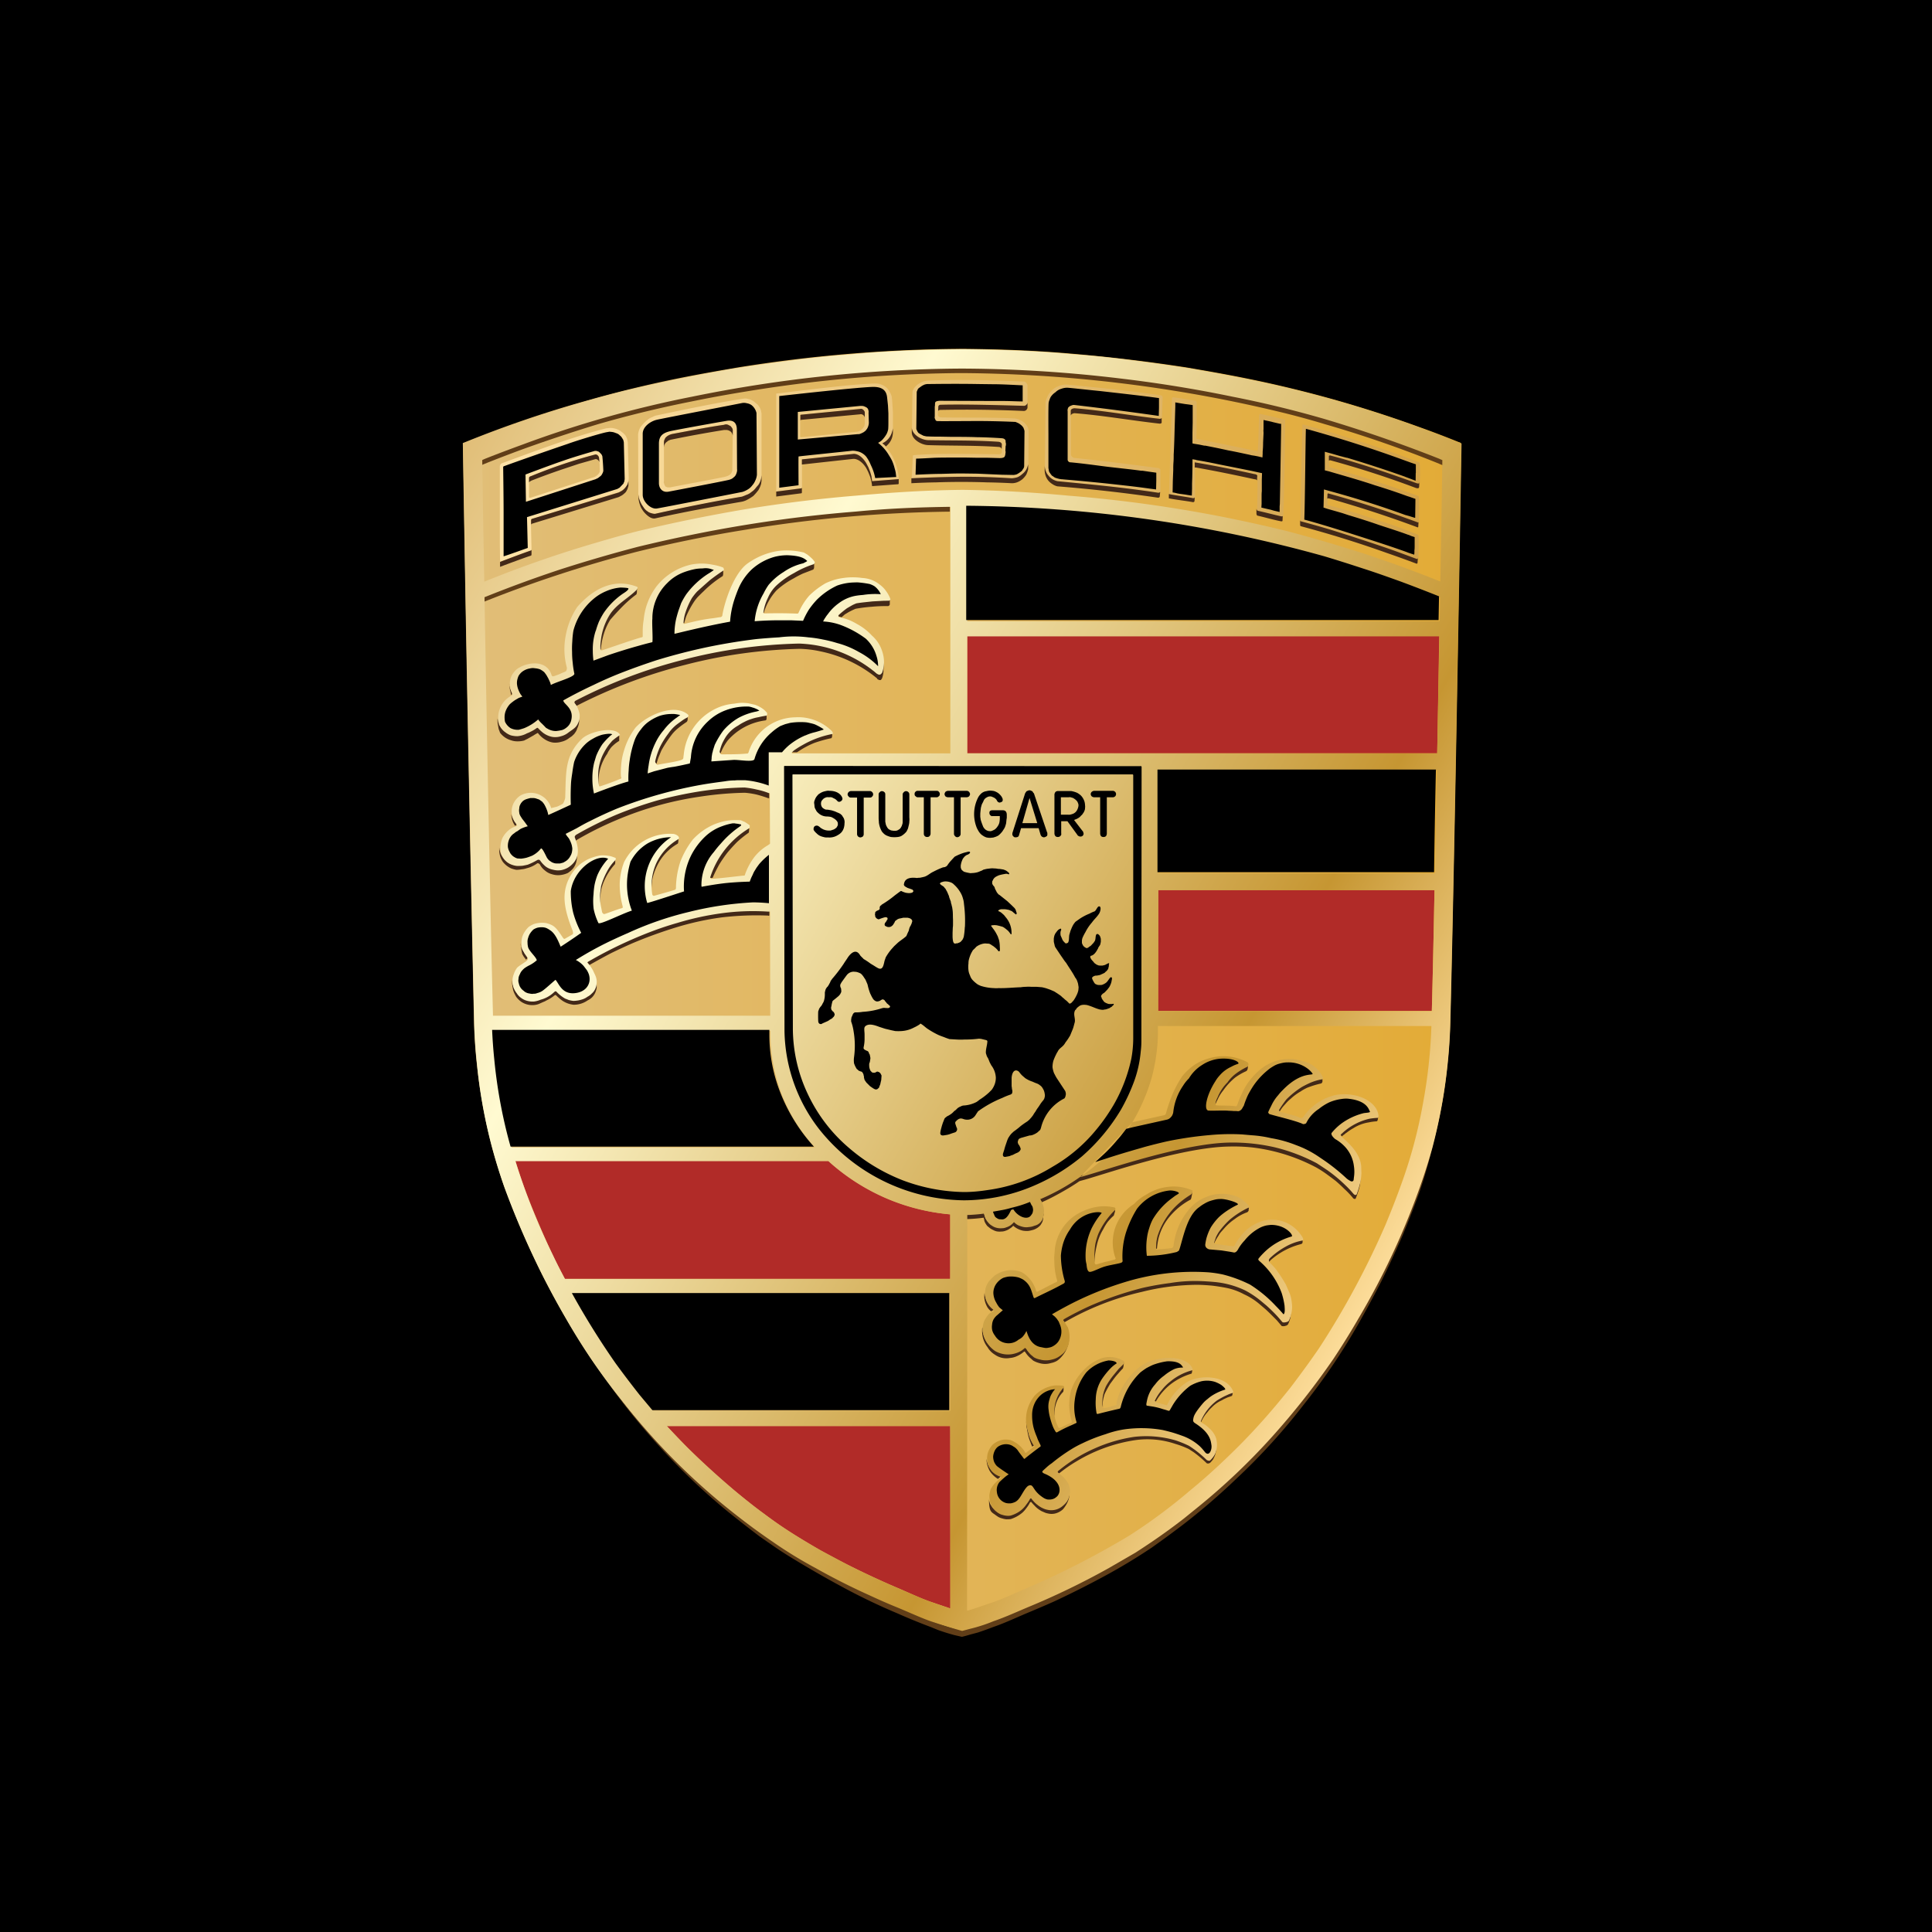 <svg xmlns="http://www.w3.org/2000/svg" viewBox="0 0 18 18">
  <rect x="0" y="0" width="18" height="18" fill="#808080" stroke="none"/>
  <g clip-path="url(#a)">
    <path d="M0 0h18v18H0V0Z"/>
    <path fill="url(#b)" d="M13.594 4.12c.003 0 .005 0 .008.002a.024.024 0 0 0 .006.004.024.024 0 0 1 .006.005s-.058 3.6-.103 5.385a4.662 4.662 0 0 1-.025.392 4.596 4.596 0 0 1-.142.775 4.686 4.686 0 0 1-.116.376 8.18 8.18 0 0 1-.355.822 7.732 7.732 0 0 1-.453.777 6.576 6.576 0 0 1-.9 1.061 6.188 6.188 0 0 1-.491.424l-.146.11a6.025 6.025 0 0 1-.55.351 8.608 8.608 0 0 1-.507.256c-.087.04-.174.078-.261.114-.117.05-.216.095-.308.127a2.409 2.409 0 0 1-.293.09 2.11 2.11 0 0 1-.293-.091c-.093-.03-.193-.076-.309-.126a6.218 6.218 0 0 1-.26-.114 5.543 5.543 0 0 1-.257-.123 8.62 8.62 0 0 1-.251-.133 22.229 22.229 0 0 1-.245-.143 9.66 9.66 0 0 1-.304-.208 5.797 5.797 0 0 1-.64-.534 6.116 6.116 0 0 1-.323-.332 6.064 6.064 0 0 1-.301-.355 7.156 7.156 0 0 1-.274-.374 7.707 7.707 0 0 1-.453-.777 8.354 8.354 0 0 1-.355-.822 6.18 6.18 0 0 1-.117-.376 5.284 5.284 0 0 1-.14-.775 4.633 4.633 0 0 1-.026-.392 803.524 803.524 0 0 1-.104-5.388l.03-.012a10.574 10.574 0 0 1 1.105-.378 11.304 11.304 0 0 1 .897-.218c.175-.035.351-.066.527-.096A13.542 13.542 0 0 1 8.95 3.25h.029c.351.004.667.015 1.016.046a15.761 15.761 0 0 1 1.063.128c.176.03.352.061.527.096a11.297 11.297 0 0 1 .898.218 11.442 11.442 0 0 1 .741.241 8.857 8.857 0 0 1 .37.141Z"/>
    <path fill="#B12B28" d="m8.854 14.986-.17-.058c-.09-.03-.187-.075-.297-.123a8.094 8.094 0 0 1-.74-.359 13.007 13.007 0 0 1-.234-.14 3.386 3.386 0 0 1-.293-.201 2.698 2.698 0 0 1-.141-.107 7.193 7.193 0 0 1-.463-.4 4.065 4.065 0 0 1-.154-.155 4.076 4.076 0 0 1-.15-.158h2.64c.002 0 .002 1.701.002 1.701Zm-.002-3.072h-3.59a8.272 8.272 0 0 1-.113-.22 11.207 11.207 0 0 1-.197-.455 5.032 5.032 0 0 1-.15-.424h2.916c.019.017.038.036.056.05a2.064 2.064 0 0 0 .505.307 1.983 1.983 0 0 0 .573.142v.6Zm4.488-2.496h-2.55V8.292h2.575c-.008.41-.016.796-.025 1.126Zm.05-2.4H9.01V5.924h4.399l-.019 1.092Z"/>
    <path fill="#613E18" fill-rule="evenodd" d="M13.363 10.606a1.852 1.852 0 0 1-.029.126c-.01.043-.02.086-.033.127a4.268 4.268 0 0 1-.077.25 9.084 9.084 0 0 1-.164.419c-.06.137-.123.273-.189.407-.068.134-.14.266-.214.397a5.843 5.843 0 0 1-.513.758 5.773 5.773 0 0 1-.625.687 6.119 6.119 0 0 1-.492.424 9.425 9.425 0 0 1-.297.218 5.423 5.423 0 0 1-.399.243 8.738 8.738 0 0 1-.507.257 10.5 10.5 0 0 1-.261.112c-.117.05-.216.096-.308.127a3.144 3.144 0 0 1-.145.052l-.075.02a1.046 1.046 0 0 1-.073.02l-.074-.017a2.103 2.103 0 0 1-.147-.046l-.071-.029a5.61 5.61 0 0 1-.31-.127 5.777 5.777 0 0 1-.498-.238 10.293 10.293 0 0 1-.478-.274 3.771 3.771 0 0 1-.156-.1l-.153-.106a13.695 13.695 0 0 1-.293-.229 5.95 5.95 0 0 1-.58-.544 6.702 6.702 0 0 1-.506-.612l-.013-.02a6.737 6.737 0 0 0 .503.591 7.276 7.276 0 0 0 .71.641 5.78 5.78 0 0 0 .297.216c.051.035.102.069.154.102.081.049.163.097.245.144a5.542 5.542 0 0 0 .509.255c.085.04.172.078.26.114.115.05.215.096.309.127a1.453 1.453 0 0 0 .218.073c.025.005.05.011.074.018l.073-.018.075-.023a1.17 1.17 0 0 0 .145-.05c.092-.031.193-.077.308-.127.088-.036.175-.074.261-.114a6.245 6.245 0 0 0 .507-.255 4.22 4.22 0 0 0 .399-.245 5.68 5.68 0 0 0 .789-.64c.112-.107.22-.218.326-.333a6.707 6.707 0 0 0 1.026-1.505 8.389 8.389 0 0 0 .355-.823s.08-.224.14-.454l-.003.004Zm.081-6.27-.008-.004-.006-.002-.009-.004-.006-.002-.008-.004a10.75 10.75 0 0 0-1.063-.368 7.7 7.7 0 0 0-.362-.1 13.005 13.005 0 0 0-3.011-.376h-.03a12.796 12.796 0 0 0-2 .173 12.1 12.1 0 0 0-.506.093 10.593 10.593 0 0 0-.864.21 15.095 15.095 0 0 0-.706.235 14.93 14.93 0 0 0-.347.133l-.008.004c-.002 0-.003 0-.004.002-.002 0-.004 0-.007.002l-.004.002-.004.004-.002-.068.029-.013a10.571 10.571 0 0 1 2.424-.67c.169-.028.339-.053.51-.073a12.787 12.787 0 0 1 1.49-.098h.029a12.74 12.74 0 0 1 2 .17 13.707 13.707 0 0 1 1.011.204 17.435 17.435 0 0 1 .72.21 11.85 11.85 0 0 1 .705.257l.008.004c.002.002.004.002.006.002l.009.005.006.002a.024.024 0 0 1 .006.004l.002.066Zm-4.594.431a12.49 12.49 0 0 0-1.902.168 12.664 12.664 0 0 0-1.012.205 11.743 11.743 0 0 0-1.423.465v.003h-.001l-.002-.063.006-.004a10.79 10.79 0 0 1 1.063-.37l.362-.1c.166-.04.333-.076.502-.11a12.116 12.116 0 0 1 1.016-.165 12.6 12.6 0 0 1 1.391-.094v.065Z" clip-rule="evenodd"/>
    <path fill="#432918" fill-rule="evenodd" d="M12.136 11.54v.026c0 .016-.002.02-.015.025a.681.681 0 0 0-.28.147.117.117 0 0 0-.015.017l-.006-.007c-.002 0-.002-.006-.002-.01-.002-.014.008-.027.027-.043a.414.414 0 0 1 .062-.048.532.532 0 0 1 .216-.096c.009 0 .013-.004.013-.01Zm-.505-.294.004-.002.002-.004v-.002l-.004.037v.006l-.004.004c0 .002-.001.003-.004.005l-.004.004a.422.422 0 0 0-.118.064.494.494 0 0 0-.1.09l-.027.03a.198.198 0 0 0-.023.034.501.501 0 0 0-.04.07c-.008-.006-.002-.018-.002-.02a.296.296 0 0 1 .037-.085.393.393 0 0 1 .059-.075.742.742 0 0 1 .102-.092.6.6 0 0 1 .12-.064h.002Zm.006-.01v.002-.002Zm-.542-.117a.036.036 0 0 0 .007-.008l.002-.006a.018.018 0 0 0 .002-.009.056.056 0 0 1 0 .021c0 .007 0 .013-.002.019l-.004.02a.073.073 0 0 1-.007.02.647.647 0 0 0-.22.19.51.51 0 0 0-.08.175.695.695 0 0 0-.014.093h-.006c-.006-.004-.006-.01-.006-.018 0-.018 0-.036.002-.052a.567.567 0 0 1 .027-.102.675.675 0 0 1 .212-.28 1.073 1.073 0 0 1 .087-.063Zm-.712.15.004-.002c0-.002 0-.003.002-.005v-.006.019c0 .005 0 .011-.002.017a3.984 3.984 0 0 0-.01.033.512.512 0 0 0-.056.058.47.47 0 0 0-.042.069.492.492 0 0 0-.06.149.82.82 0 0 0-.023.158.508.508 0 0 1 .035-.272.566.566 0 0 1 .063-.12l.025-.034a.635.635 0 0 1 .064-.064Zm-1.148.949a.16.16 0 0 1-.034-.036.25.25 0 0 1-.02-.043.188.188 0 0 1-.008-.093.22.22 0 0 0 .024.083.33.33 0 0 0 .058.069c.002 0 .002.002.002.003l-.002.004c-.001.002-.002.002-.004.002a.635.635 0 0 0-.016.01Zm2.392-2.305c0 .041-.002.06-.019.068a.558.558 0 0 0-.1.058.585.585 0 0 0-.111.12.374.374 0 0 0-.052.084.348.348 0 0 0-.021.045c-.006-.004-.004-.014-.002-.02a.325.325 0 0 1 .041-.102.335.335 0 0 1 .064-.087.295.295 0 0 1 .038-.046.58.58 0 0 1 .091-.073.329.329 0 0 1 .054-.027c.01-.005.016-.012.017-.02Zm.694.13v.034c0 .004-.005.016-.015.018a.87.87 0 0 0-.129.04c-.02.01-.04.02-.058.033a.496.496 0 0 0-.095.07.308.308 0 0 0-.038.036l-.033.037a.374.374 0 0 0-.029.042c-.019-.006-.008-.021-.008-.023a.441.441 0 0 1 .066-.096.68.68 0 0 1 .201-.147.938.938 0 0 1 .065-.023.922.922 0 0 1 .064-.014c.007 0 .009-.005.009-.007Zm0-.006v.006-.006Zm.507.41a.456.456 0 0 0-.075.01.373.373 0 0 0-.144.054.482.482 0 0 0-.062.041l-.012.008a.067.067 0 0 1-.01.009.073.073 0 0 0-.011.008.036.036 0 0 0-.01.01c-.002 0-.003-.002-.005-.004a.08.08 0 0 1-.004-.004c-.001 0-.003 0-.004-.002l-.004-.004c0-.002-.004-.01.01-.02a.135.135 0 0 1 .015-.013l.012-.013.017-.012a.492.492 0 0 1 .214-.102.702.702 0 0 1 .075-.008c.006.002.01-.004.01-.01 0 .022-.004.05-.012.051Zm-3.105.857v.014l-.003.015v.012a.18.18 0 0 1-.008.038.232.232 0 0 1-.018.031.15.15 0 0 1-.028.025.184.184 0 0 1-.033.017.325.325 0 0 1-.05.012.212.212 0 0 1-.052-.002.198.198 0 0 1-.091-.046.123.123 0 0 1-.033.027.117.117 0 0 1-.037.019.112.112 0 0 1-.042.008.15.15 0 0 1-.044-.002.12.12 0 0 1-.03-.012.16.16 0 0 1-.03-.017 4.575 4.575 0 0 0-.025-.02.186.186 0 0 1-.025-.04l-.004-.012a.04.04 0 0 0-.002-.013l-.004-.013a1.441 1.441 0 0 1-.158.013v-.048c.053-.001.105-.005.156-.01h.004c.002.008.006.027.015.05l.02.029a.211.211 0 0 0 .027.023.13.13 0 0 0 .031.016.209.209 0 0 0 .075.015.154.154 0 0 0 .042-.01.12.12 0 0 0 .037-.02.203.203 0 0 0 .031-.028.116.116 0 0 0 .04.029c.015.008.03.014.045.016a.198.198 0 0 0 .05.002.142.142 0 0 0 .048-.012.11.11 0 0 0 .037-.015.125.125 0 0 0 .05-.058.18.18 0 0 0 .009-.037v-.01.014Zm.174 1.302a.205.205 0 0 0 .031-.04.213.213 0 0 0 .033-.096.288.288 0 0 1-.033.117.249.249 0 0 1-.035.05.213.213 0 0 1-.046.042.18.18 0 0 1-.054.02.188.188 0 0 1-.112 0 .232.232 0 0 1-.054-.022.227.227 0 0 1-.019-.017.249.249 0 0 1-.054-.06c-.004-.006-.01-.01-.012-.008a.268.268 0 0 1-.085.05.186.186 0 0 1-.048.01.184.184 0 0 1-.14-.031.195.195 0 0 1-.068-.069.236.236 0 0 1-.05-.13.276.276 0 0 1 0-.048l.003-.007c0 .013 0 .025.002.038l.008.037a.263.263 0 0 0 .033.069.3.3 0 0 0 .077.068c.015.008.03.015.046.021a.568.568 0 0 0 .052.01c.015.002.03.001.045-.002a.27.27 0 0 0 .048-.008.257.257 0 0 0 .081-.048c.002-.002.008.002.013.01l.016.021a.21.21 0 0 0 .038.038.232.232 0 0 0 .13.046.232.232 0 0 0 .112-.031.222.222 0 0 0 .042-.03Zm1.589.355c0 .015-.004.042-.009.044a.685.685 0 0 1-.039.014l-.037.017a.289.289 0 0 1-.036.019.306.306 0 0 0-.076.058.27.27 0 0 0-.038.042.335.335 0 0 0-.06.093l-.006-.004v-.002l-.002-.002v-.004a.418.418 0 0 1 .15-.195.464.464 0 0 1 .07-.04l.037-.017a.412.412 0 0 1 .037-.014c.007-.002.009-.005.009-.009Zm-.389-.162a.598.598 0 0 0-.188.096.553.553 0 0 0-.14.162l-.012-.004c-.002 0-.002-.01 0-.013a.508.508 0 0 1 .345-.283h.002l.002-.001.002-.002v-.002c0 .02-.002.045-.01.047Zm-.633-.101.002-.003.002-.002v-.002c.002-.001.002-.002.002-.004v.017c0 .005 0 .01-.002.014 0 .006 0 .011-.002.017a.21.21 0 0 1-.004.014.636.636 0 0 0-.042.046.63.63 0 0 0-.04.048 16.17 16.17 0 0 1-.037.05 1.15 1.15 0 0 0-.05.091.347.347 0 0 0-.019.083l.001.042-.002-.002-.002-.002c0-.002 0-.002-.002-.002v-.005a.198.198 0 0 1-.002-.05.3.3 0 0 1 .016-.1.655.655 0 0 1 .019-.045.794.794 0 0 1 .116-.158.757.757 0 0 1 .046-.045v-.002Zm-.559.224c0-.002.001-.002.002-.002l.002-.004v-.002.039a.04.04 0 0 0-.002.013.27.27 0 0 0-.066.105.337.337 0 0 0-.017.125.417.417 0 0 1-.006-.073.32.32 0 0 1 .013-.072.263.263 0 0 1 .074-.13Zm-.3.527a.737.737 0 0 1-.022-.062.991.991 0 0 1-.014-.069.348.348 0 0 1-.008-.074.34.34 0 0 1 .008.052c.001.01.003.02.006.029l.008.033a.3.3 0 0 0 .042.095c0 .003.014.01.006.015l-.014.01-.013-.029Zm.317.544a.155.155 0 0 0 .02-.03.18.18 0 0 0 .023-.07c0 .014 0 .03-.002.044a.219.219 0 0 1-.033.088.263.263 0 0 1-.027.037.167.167 0 0 1-.077.04.15.15 0 0 1-.043.002.227.227 0 0 1-.042-.009l-.037-.016a.307.307 0 0 1-.035-.023.208.208 0 0 1-.032-.03.29.29 0 0 1-.027-.03c-.004-.007-.014.002-.014.002a.277.277 0 0 1-.033.052.249.249 0 0 1-.04.045.317.317 0 0 1-.106.058.354.354 0 0 1-.04.002.18.18 0 0 1-.039-.008.141.141 0 0 1-.037-.014.51.51 0 0 1-.033-.023c-.04-.027-.054-.035-.054-.158 0 .01 0 .02.002.03a.311.311 0 0 0 .01.032l.019.03a.256.256 0 0 0 .054.048l.035.014a.186.186 0 0 0 .04.008c.012 0 .025 0 .037-.002a.317.317 0 0 0 .106-.058.33.33 0 0 0 .073-.098s.01-.008.014-.002a.299.299 0 0 0 .027.031c.01.011.02.021.031.03a.306.306 0 0 0 .073.039.227.227 0 0 0 .042.008.153.153 0 0 0 .12-.041.151.151 0 0 0 .025-.028Zm-.669-.249a.223.223 0 0 1-.035-.045.337.337 0 0 1-.02-.052.249.249 0 0 1-.007-.056.315.315 0 0 0 .012.052.187.187 0 0 0 .067.083.18.18 0 0 0 .048.024c.002 0 .008.007.002.009a.317.317 0 0 1-.023.02.259.259 0 0 1-.044-.035ZM4.757 6.448a.163.163 0 0 1-.006-.025L4.746 6.4c0-.009 0-.018-.002-.027V6.37a.106.106 0 0 1 .002.021l.005.021a44.907 44.907 0 0 1 .018.046v.008c0 .001 0 .003-.002.004-.001.003-.003.004-.006.004l-.004-.025Zm.135 2.48a.082.082 0 0 1-.01-.012.135.135 0 0 1-.009-.015.138.138 0 0 1-.008-.014 1.165 1.165 0 0 1-.015-.098l.002.008.002.015c0 .005.001.01.003.014a.288.288 0 0 0 .03.052.217.217 0 0 0 .011.019.217.217 0 0 0 .013.019c.006.006 0 .016-.007.022l-.002.003a.031.031 0 0 1-.01-.013Zm.662.226a.152.152 0 0 1 .005.05.19.19 0 0 1-.015.048.141.141 0 0 1-.03.042.165.165 0 0 1-.04.027.226.226 0 0 1-.13.04.265.265 0 0 1-.047-.01.233.233 0 0 1-.062-.031.46.46 0 0 1-.052-.045c-.01-.013-.021.004-.034.012a.343.343 0 0 1-.058.034.143.143 0 0 1-.029.014l-.029.013a.157.157 0 0 1-.06.016.184.184 0 0 1-.12-.033.217.217 0 0 1-.044-.044.472.472 0 0 1-.019-.037.187.187 0 0 1-.012-.04.46.46 0 0 1-.009-.08l.004.03.009.03a.13.13 0 0 0 .012.027c.004.01.01.018.015.027a.217.217 0 0 0 .043.043.191.191 0 0 0 .118.031.229.229 0 0 0 .09-.03.287.287 0 0 0 .03-.015l.028-.017a.204.204 0 0 0 .027-.016c.015-.009.027-.021.038-.009a.375.375 0 0 0 .025.023l.024.02.03.018.03.012a.188.188 0 0 0 .046.006c.016.002.03 0 .046-.002a.226.226 0 0 0 .044-.012.615.615 0 0 0 .074-.044c.01-.01.02-.02.027-.031a.165.165 0 0 0 .025-.075v-.004.012Zm-.263-1.021a.224.224 0 0 1-.073.02.185.185 0 0 1-.075-.008.158.158 0 0 1-.066-.035.164.164 0 0 1-.048-.058.024.024 0 0 0-.006-.004c-.003-.003-.006-.005-.009-.005h-.008a.272.272 0 0 1-.098.046.183.183 0 0 1-.047.01.303.303 0 0 1-.05.005.269.269 0 0 1-.048-.013.206.206 0 0 1-.077-.06.188.188 0 0 1-.033-.087.116.116 0 0 1-.002-.023v-.023a.06.06 0 0 1 .002.015.2.2 0 0 0 .004.014c0 .006.002.01.004.015l.004.012a.206.206 0 0 0 .059.075c.013.01.028.017.043.023.015.004.03.007.046.008.017 0 .033 0 .05-.002a.756.756 0 0 0 .048-.01.432.432 0 0 0 .087-.042c.008-.008.033-.004.035.004a.198.198 0 0 0 .116.085.16.16 0 0 0 .075.004.215.215 0 0 0 .069-.027.217.217 0 0 0 .033-.027.16.16 0 0 0 .027-.035.147.147 0 0 0 .025-.083c.002.12-.023.162-.087.206Zm-.495-.443a.188.188 0 0 1-.027-.064.28.28 0 0 1-.006-.04l.01.03.015.027c.006.01.012.018.019.024.004.009.006.02 0 .021 0 .002-.001.002-.002.002-.002 0-.002.001-.002.002H4.8c0 .002-.002.002-.002.002l-.002-.004ZM5.73 8v-.004l.002-.005v.042a.04.04 0 0 1-.004.02.572.572 0 0 0-.108.175.397.397 0 0 0-.025.104 3.902 3.902 0 0 1-.004.04v.037c0 .012 0 .026.002.04a.614.614 0 0 1-.006-.152l.008-.05a.612.612 0 0 1 .087-.191A.427.427 0 0 1 5.729 8Zm.585-.193c.002 0 .003-.001.003-.002 0-.002 0-.003.002-.005v-.004c0 .025.002.06-.007.065a.475.475 0 0 0-.187.197.53.53 0 0 0-.047.129.62.62 0 0 0-.009.137.53.53 0 0 1-.002-.152.502.502 0 0 1 .243-.361l.004-.004Zm.356.224a.832.832 0 0 1 .185-.23.939.939 0 0 1 .122-.098v-.004a.016.016 0 0 0 .002-.007v.032c-.002.01 0 .03-.006.035a1.056 1.056 0 0 0-.106.085 1.561 1.561 0 0 0-.091.1 1.236 1.236 0 0 0-.077.112c-.022.04-.043.08-.06.122l-.015.002c-.006 0-.019-.01-.019-.014a.93.93 0 0 1 .065-.135Zm-.902-1.19v-.002.064c-.001 0-.002 0-.002.002h-.002a.477.477 0 0 0-.033.023.523.523 0 0 0-.03.027.176.176 0 0 0-.024.031.182.182 0 0 0-.02.036.458.458 0 0 0-.081.297c-.003-.005-.003-.015-.005-.02a.384.384 0 0 1-.006-.088c0-.03.003-.059.01-.088a.387.387 0 0 1 .027-.083.373.373 0 0 1 .042-.077.204.204 0 0 1 .025-.035.643.643 0 0 1 .06-.062.542.542 0 0 1 .04-.025Zm0-.004v.002-.002Zm.638-.177v.033c0 .017-.002.03-.017.038a.888.888 0 0 0-.087.066.377.377 0 0 0-.04.042 1.2 1.2 0 0 0-.101.153l-.025.06a.548.548 0 0 0-.02.063.014.014 0 0 1-.007-.006.014.014 0 0 1-.006-.006l-.005-.009a.023.023 0 0 1-.002-.01.733.733 0 0 1 .154-.303l.042-.04a.475.475 0 0 1 .095-.062c.01-.004.019-.01.019-.019Zm0-.002v.002-.002Zm.727 0 .004-.004a.024.024 0 0 0 .004-.006v-.002.035c0 .012.002.029-.012.031a.56.56 0 0 0-.35.187.494.494 0 0 0-.066.118c-.003 0-.005-.001-.008-.004L6.7 7.007l-.004-.008V6.99a.442.442 0 0 1 .022-.072.39.39 0 0 1 .147-.168.511.511 0 0 1 .125-.06.545.545 0 0 1 .137-.027l.007-.005Zm.008-.017v.005-.005Zm.239.368c-.02-.002-.008-.01.008-.025a.684.684 0 0 1 .168-.097.656.656 0 0 1 .187-.059c.004 0 .009-.002.009-.006v.027c0 .023-.005.03-.015.03a1.249 1.249 0 0 0-.152.043.81.81 0 0 0-.139.073l-.022.014H7.38ZM5.928 5.481l.004-.005.002-.006v-.006l.002.019c0 .005 0 .011-.002.018v.017a.407.407 0 0 1-.004.019 1.13 1.13 0 0 0-.129.112 2.541 2.541 0 0 0-.116.126.565.565 0 0 0-.06.133.651.651 0 0 0-.027.144c-.004-.002-.01-.002-.01-.007a.578.578 0 0 1 .083-.326 1.252 1.252 0 0 1 .257-.238Zm.81-.181v.037c0 .006 0 .025-.006.031a1.016 1.016 0 0 0-.177.141 1.867 1.867 0 0 0-.054.053.398.398 0 0 0-.041.054.854.854 0 0 0-.065.122.612.612 0 0 0-.02.067h-.009c-.002.002-.008-.005-.008-.009a.52.52 0 0 1 .13-.297 1.982 1.982 0 0 1 .25-.197V5.3Zm.837-.052.004-.004a.024.024 0 0 0 .004-.006c.002-.002.002-.003.002-.005v.05c0 .01-.004.023-.012.025l-.091.035a.867.867 0 0 0-.088.046.771.771 0 0 0-.16.112.542.542 0 0 0-.118.208c-.006 0-.014-.002-.014-.008a.443.443 0 0 1 .018-.07.599.599 0 0 1 .064-.133.446.446 0 0 1 .123-.117.91.91 0 0 1 .262-.129.024.024 0 0 0 .006-.004Zm.715.328v.054c0 .008-.01.017-.017.017a1.342 1.342 0 0 0-.152.006 1.391 1.391 0 0 0-.15.019.65.65 0 0 0-.068.033l-.033.02-.029.026-.03-.009-.003-.004c-.002-.001-.002-.003-.002-.004-.002-.003-.002-.005 0-.006 0-.002 0-.003.002-.004a.425.425 0 0 1 .035-.036.223.223 0 0 1 .042-.029.272.272 0 0 1 .043-.025.23.23 0 0 1 .046-.02l.075-.013.074-.008.075-.004.075-.003c.006-.002.017-.004.017-.01ZM5.392 6.691l.002-.002v-.006a.164.164 0 0 1 0 .054.19.19 0 0 1-.017.052.096.096 0 0 1-.012.027.325.325 0 0 1-.016.023l-.021.02-.025.017a.183.183 0 0 1-.073.035.2.2 0 0 1-.079.007.203.203 0 0 1-.076-.03.24.24 0 0 1-.059-.053c0-.002-.002-.002-.002-.002-.001-.002-.002-.003-.004-.003h-.004l-.004.003a.343.343 0 0 0-.03.018 75.364 75.364 0 0 0-.058.033.586.586 0 0 0-.03.015.226.226 0 0 1-.063.008.178.178 0 0 1-.06-.01.196.196 0 0 1-.102-.07.732.732 0 0 0-.012-.032.279.279 0 0 1-.006-.033.137.137 0 0 1-.005-.033.151.151 0 0 1 0-.036v-.012.017l.002.004v.006l.003.017.002.006a.2.2 0 0 1 .004.014l.002.007.002.004.002.004.004.004a.247.247 0 0 0 .042.05.165.165 0 0 0 .054.027c.02.007.04.01.06.008a.16.16 0 0 0 .058-.01l.033-.013a.635.635 0 0 1 .06-.03 1.178 1.178 0 0 0 .034-.022h.004l.004.002c.001 0 .002.001.002.003a.179.179 0 0 0 .023.022.469.469 0 0 0 .05.035.264.264 0 0 0 .075.019.267.267 0 0 0 .093-.016.152.152 0 0 0 .042-.023c.058-.04.079-.046.101-.12V6.69Zm2.831-.46a.407.407 0 0 0 .008-.057.268.268 0 0 1 0 .065.22.22 0 0 1-.008.064c-.002.01-.01.031-.02.033h-.011l-.008-.004-.009-.004-.004-.008a1.216 1.216 0 0 0-.525-.251 1.017 1.017 0 0 0-.195-.024 4.67 4.67 0 0 0-1.07.15 4.762 4.762 0 0 0-1.011.382l-.005-.008a.033.033 0 0 0-.006-.008.033.033 0 0 0-.006-.009l-.006-.006c-.007-.006 0-.019.006-.023a4.837 4.837 0 0 1 1.013-.386 5.007 5.007 0 0 1 1.074-.15 1.29 1.29 0 0 1 .382.077 1.216 1.216 0 0 1 .337.2.024.024 0 0 0 .004.006l.008.004c.003 0 .005 0 .006.002.003 0 .006 0 .009-.002.004 0 .007 0 .01-.002a.032.032 0 0 0 .008-.006.032.032 0 0 1 .009-.007.146.146 0 0 0 .01-.03ZM7.158 7.378l.004.002h.004v.058h-.002c-.001 0-.002 0-.002-.002h-.006a1.216 1.216 0 0 0-.106-.033.739.739 0 0 0-.11-.017 3.117 3.117 0 0 0-.41.035 3.131 3.131 0 0 0-.787.22 3.13 3.13 0 0 0-.367.183l-.002.002-.004.002-.005.005-.002.004-.004-.013a.023.023 0 0 1-.002-.01.08.08 0 0 1-.004-.01.08.08 0 0 0-.004-.01c-.004-.01.008-.024.016-.028a3.63 3.63 0 0 1 .368-.183 3.211 3.211 0 0 1 1.197-.255.696.696 0 0 1 .17.033l.056.017h.002Zm.01 1.107v.045h-.004c-.001.002-.003.002-.004.002-.002 0-.003 0-.004-.002H7.15a2.754 2.754 0 0 0-.425.017 2.643 2.643 0 0 0-.415.09 4.285 4.285 0 0 0-.42.152c-.068.03-.135.061-.202.094a7.53 7.53 0 0 0-.197.108l-.002-.004-.004-.004c-.002-.001-.002-.003-.002-.004l-.004-.004c-.017-.019-.02-.017 0-.027a3.953 3.953 0 0 1 .4-.208 3.907 3.907 0 0 1 .424-.156 2.277 2.277 0 0 1 .418-.085 2.73 2.73 0 0 1 .423-.014h.023Zm2.904 2.467c.184-.046.924-.316 1.38-.322a1.549 1.549 0 0 1 .418.048 1.698 1.698 0 0 1 .393.152c.031.019.062.039.09.06a.962.962 0 0 1 .173.137.797.797 0 0 1 .075.079c.004.002.006.016.019.018h.006l.004-.004c.002 0 .003 0 .004-.002.002-.001.002-.003.002-.004a.407.407 0 0 0 .017-.048.364.364 0 0 0 .012-.047.319.319 0 0 0 .009-.05l.004-.05a.926.926 0 0 1-.008.122.76.76 0 0 1-.04.127l-.004.002h-.006c-.013-.002-.015-.01-.019-.014a.841.841 0 0 0-.077-.08 1.346 1.346 0 0 0-.08-.074 4.612 4.612 0 0 0-.09-.067 1.01 1.01 0 0 0-.091-.058 1.698 1.698 0 0 0-.6-.187c-.07-.007-.14-.01-.21-.008-.457.006-1.203.274-1.388.32l-.01.004c-.028.02-.056.037-.083.054a2.854 2.854 0 0 1-.175.098c-.03.015-.06.03-.091.043a.015.015 0 0 1-.002-.006l-.019-.033a3.272 3.272 0 0 0 .191-.091c.03-.017.06-.035.09-.055.03-.018.06-.037.089-.058a.41.41 0 0 0 .017-.006Zm1.941 1.325a.12.12 0 0 0 .007-.02.126.126 0 0 0 .008-.042c0 .01 0 .022-.002.033l-.004.031a.303.303 0 0 1-.023.062l-.013.009a.194.194 0 0 0-.014.004.061.061 0 0 1-.031 0l-.046-.054-.05-.05a1.658 1.658 0 0 0-.052-.05l-.054-.046a.6.6 0 0 0-.148-.095.591.591 0 0 0-.165-.06 1.83 1.83 0 0 0-.133-.021 2.114 2.114 0 0 0-.133-.008 2.218 2.218 0 0 0-.268.018 2.13 2.13 0 0 0-.253.048 2.588 2.588 0 0 0-.721.283l-.015-.021c-.006-.008.002-.013.017-.023a2.791 2.791 0 0 1 .72-.287 2.302 2.302 0 0 1 .524-.064 1.415 1.415 0 0 1 .266.031.819.819 0 0 1 .243.102.87.87 0 0 1 .124.1.839.839 0 0 1 .102.1l.046.053h.029a.046.046 0 0 0 .014-.006.043.043 0 0 0 .015-.006.154.154 0 0 1 .01-.02Zm-.722 1.294a.194.194 0 0 0 .02-.03.164.164 0 0 0 .013-.032.258.258 0 0 0 .006-.034.206.206 0 0 1 0 .042.45.45 0 0 1-.01.041.358.358 0 0 1-.019.04.288.288 0 0 1-.027.031l-.008.004a.019.019 0 0 1-.009.002h-.008l-.006-.002a1.104 1.104 0 0 0-.123-.104l-.045-.029a.837.837 0 0 0-.123-.047.81.81 0 0 0-.386-.034 1.487 1.487 0 0 0-.54.198c-.056.033-.108.07-.158.11l-.019-.013c-.006-.006 0-.02.013-.03a1.385 1.385 0 0 1 .328-.2 1.494 1.494 0 0 1 .37-.106.996.996 0 0 1 .128-.008 1.027 1.027 0 0 1 .258.041c.043.014.084.03.122.048l.046.029.044.033a.98.98 0 0 1 .079.07c.006.005.024.011.03.005a.128.128 0 0 0 .024-.025Z" clip-rule="evenodd"/>
    <path fill="url(#c)" fill-rule="evenodd" d="M13.617 4.134s-.059 3.602-.104 5.386a5.142 5.142 0 0 1-.166 1.167 5.354 5.354 0 0 1-.119.376 6.965 6.965 0 0 1-.569 1.217c-.075.13-.154.257-.237.382a7.105 7.105 0 0 1-.575.729 6.082 6.082 0 0 1-.673.64l-.143.116a5.764 5.764 0 0 1-.297.216 8.676 8.676 0 0 1-.154.102l-.247.143a7.107 7.107 0 0 1-.766.37c-.117.05-.218.095-.31.126a1.46 1.46 0 0 1-.218.071l-.075.02a6.72 6.72 0 0 1-.292-.09c-.092-.032-.194-.08-.308-.127a5.586 5.586 0 0 1-.261-.114 6.234 6.234 0 0 1-.507-.256 4.067 4.067 0 0 1-.399-.245 5.883 5.883 0 0 1-.297-.216 6.15 6.15 0 0 1-1.117-1.111 5.85 5.85 0 0 1-.513-.756 7.709 7.709 0 0 1-.57-1.217 4.694 4.694 0 0 1-.116-.376 4.661 4.661 0 0 1-.14-.775 4.629 4.629 0 0 1-.026-.392 859.924 859.924 0 0 1-.104-5.388l.03-.012a11.49 11.49 0 0 1 1.479-.48 15.727 15.727 0 0 1 1.05-.212c.176-.027.352-.052.53-.074.177-.023.355-.04.533-.054.35-.032.663-.042 1.016-.046h.03c.35.004.666.014 1.015.046.177.013.354.031.531.054.178.022.355.047.532.074.176.03.351.061.525.096a10.991 10.991 0 0 1 2.032.61Zm-3.556 6.833a1.995 1.995 0 0 1-.274.162c-.032.016-.064.03-.096.044l.017.031a.19.19 0 0 1 .017.052.152.152 0 0 1 0 .052.125.125 0 0 1-.023.07.107.107 0 0 1-.065.042.147.147 0 0 1-.05.012.149.149 0 0 1-.05 0 .26.26 0 0 1-.05-.016.14.14 0 0 1-.04-.03.203.203 0 0 1-.032.03.149.149 0 0 1-.04.019.097.097 0 0 1-.039.008.15.15 0 0 1-.077-.013.315.315 0 0 1-.029-.018.106.106 0 0 1-.025-.025.11.11 0 0 1-.02-.03c-.009-.02-.013-.04-.017-.05a1.64 1.64 0 0 1-.156.013l-.002 3.63v.057c.058-.015.14-.046.235-.077.09-.031.187-.075.297-.123a8.094 8.094 0 0 0 .976-.498 5.153 5.153 0 0 0 .569-.422c.116-.095.228-.195.336-.299a5.75 5.75 0 0 0 .314-.322c.1-.11.196-.225.289-.342.091-.12.179-.24.264-.364a7.767 7.767 0 0 0 .617-1.146c.056-.134.109-.27.157-.405a4.488 4.488 0 0 0 .191-.715 4.785 4.785 0 0 0 .081-.735h-2.548v.087a1.71 1.71 0 0 1-.056.387 1.733 1.733 0 0 1-.185.428c-.36.373-.471.492-.486.506Zm0 0a1.635 1.635 0 0 0 .486-.506l.004-.005.042-.01.253-.056c.008 0 .017-.013.017-.017a1.437 1.437 0 0 1 .062-.18.969.969 0 0 1 .09-.166.535.535 0 0 1 .124-.113.533.533 0 0 1 .156-.062.478.478 0 0 1 .326.044.02.02 0 0 1 .008.01.017.017 0 0 1 .002.015.023.023 0 0 1-.004.012.02.02 0 0 1-.01.008.61.61 0 0 0-.1.06.354.354 0 0 0-.081.084.405.405 0 0 0-.091.137.235.235 0 0 0-.02.052c-.001.008-.003.018.005.023.01.006.133 0 .183.01.008.002.01-.006.016-.017a.602.602 0 0 1 .038-.093.612.612 0 0 1 .185-.241.39.39 0 0 1 .087-.052.336.336 0 0 1 .097-.031.497.497 0 0 1 .102-.006c.035.002.069.01.102.02a.267.267 0 0 1 .154.098.286.286 0 0 1 .03.052c.005.004.005.019-.008.019a.482.482 0 0 0-.128.041.842.842 0 0 0-.06.031.804.804 0 0 0-.142.114.954.954 0 0 0-.066.094c0 .002-.013.019.01.025l.046.01.048.013a.604.604 0 0 1 .089.03c.008.007.025-.001.029-.007a.499.499 0 0 1 .305-.206c.185-.03.364.052.393.174.004.02.008.04-.006.04a.658.658 0 0 0-.075.008.552.552 0 0 0-.245.127l-.013.012c-.014.01-.01.019-.01.019.042.044.18.145.191.285l.002.066a1.11 1.11 0 0 1-.006.064.88.88 0 0 1-.038.131c0 .002-.002.003-.004.004l-.004.002h-.006c-.012-.002-.015-.012-.019-.014a1.036 1.036 0 0 0-.077-.081 1.366 1.366 0 0 0-.17-.14l-.091-.06a1.69 1.69 0 0 0-.393-.149 1.762 1.762 0 0 0-.418-.044c-.456.007-1.202.273-1.387.32l-.01.002Zm-.37.206v-.002l-.002.002h.002Zm-4.924-.482h2.827a1.556 1.556 0 0 1-.306-.484 1.687 1.687 0 0 1-.08-.274 1.65 1.65 0 0 1-.03-.287v-.043H4.597c.003.091.009.183.019.274a6.207 6.207 0 0 0 .085.546c.02.09.041.18.066.268Zm4.087 2.596H6.213l.15.158a8.315 8.315 0 0 0 .479.44 5.725 5.725 0 0 0 .424.324 5.096 5.096 0 0 0 .384.237l.24.129a8.07 8.07 0 0 0 .497.23c.112.048.21.094.297.123.064.023.123.041.17.058v-1.699Zm0-1.231H5.338a8.668 8.668 0 0 0 .407.654 4.236 4.236 0 0 0 .225.295c.038.048.078.095.118.14h2.766v-1.09Zm0-.742a1.93 1.93 0 0 1-1.136-.496H4.802a5.995 5.995 0 0 0 .35.876c.035.075.073.149.112.222h3.59v-.602Zm0-6.592c-.299.004-.575.015-.878.044a12.598 12.598 0 0 0-1.529.216c-.169.034-.336.072-.502.112a13.722 13.722 0 0 0-.721.21 11.865 11.865 0 0 0-.702.257H4.52l-.002.002h-.004c.02 1.16.052 2.84.079 3.9h2.583l-.002-.97h-.023a2.166 2.166 0 0 0-.423.015 2.644 2.644 0 0 0-.415.09 2.97 2.97 0 0 0-.215.07 3.979 3.979 0 0 0-.613.289c-.016.01-.016.01 0 .027.009.01.017.02.024.031.006.01.013.02.018.031a.877.877 0 0 0 .017.036c.005.012.01.024.012.035a.13.13 0 0 1 .002.052.12.12 0 0 1-.014.048.117.117 0 0 1-.03.039.141.141 0 0 1-.04.03.162.162 0 0 1-.04.022.28.28 0 0 1-.092.017.264.264 0 0 1-.045-.009.732.732 0 0 0-.031-.012.342.342 0 0 1-.08-.063c-.012-.014-.022.003-.035.013a.284.284 0 0 1-.114.06.23.23 0 0 1-.062.017.191.191 0 0 1-.062-.006.162.162 0 0 1-.057-.027.152.152 0 0 1-.043-.046.196.196 0 0 1-.03-.056.226.226 0 0 1-.008-.063c0-.02.005-.04.013-.06a.196.196 0 0 1 .029-.056c.025-.025.064-.043.093-.068.007-.007.01-.017.007-.023a.811.811 0 0 0-.027-.038.081.081 0 0 1-.01-.018l-.013-.021a.19.19 0 0 1-.008-.056.175.175 0 0 1 .03-.112.193.193 0 0 1 .038-.046.216.216 0 0 1 .05-.027.257.257 0 0 1 .11-.008c.018.004.035.01.052.018.044.02.079.08.106.119.006.008.012.014.02.008l.07-.04c.007-.006.003-.024 0-.035-.084-.21-.105-.353-.026-.5a.415.415 0 0 1 .098-.12.537.537 0 0 1 .066-.042.458.458 0 0 1 .12-.038.274.274 0 0 1 .048 0 .644.644 0 0 1 .048.007c.015.004.03.01.046.016.004.002.002.013 0 .019a.43.43 0 0 0-.083.114.628.628 0 0 0-.052.131l-.008.06a.47.47 0 0 0 .006.123l.012.06c.007.012.015.019.025.015.03-.009.12-.044.16-.054.013-.003.004-.023.002-.034a.746.746 0 0 1-.023-.199.614.614 0 0 1 .04-.195.477.477 0 0 1 .453-.264c.033 0 .076.031.052.05a.51.51 0 0 0-.202.218.507.507 0 0 0-.04.295c0 .008.011.016.017.014.065-.018.133-.037.195-.056.01-.004.009-.02.009-.033a.829.829 0 0 1 .041-.23.818.818 0 0 1 .115-.204.584.584 0 0 1 .201-.143.597.597 0 0 1 .12-.034.602.602 0 0 1 .123-.004.065.065 0 0 1 .023.009.115.115 0 0 1 .023.01.763.763 0 0 1 .04.027.023.023 0 0 1 .001.01v.009c0 .002 0 .005-.002.008a.827.827 0 0 0-.366.459c-.001.006.009.017.013.014.096-.006.2-.02.295-.03.015 0 .015-.003.017-.013a.596.596 0 0 1 .083-.156.442.442 0 0 1 .133-.116l.004-.004.004-.002.004-.003.004-.004-.002-.467c0-.001 0-.002-.002-.002-.001 0-.002 0-.002-.002h-.006a.666.666 0 0 0-.112-.033.825.825 0 0 0-.114-.019 3.117 3.117 0 0 0-.41.035c-.135.021-.27.05-.4.085a3.77 3.77 0 0 0-.387.135 3.632 3.632 0 0 0-.367.183c-.009.004-.021.019-.017.027.058.141.023.224-.058.278a.197.197 0 0 1-.069.027.18.18 0 0 1-.075-.004.167.167 0 0 1-.068-.029.265.265 0 0 1-.052-.056l-.006-.006-.006-.002h-.009l-.008.004a.62.62 0 0 1-.087.042.756.756 0 0 1-.048.01.598.598 0 0 1-.05.002.181.181 0 0 1-.046-.01.162.162 0 0 1-.077-.054.206.206 0 0 1-.024-.042.211.211 0 0 1-.009-.08.212.212 0 0 1 .021-.08.228.228 0 0 1 .052-.064.179.179 0 0 1 .073-.04c.012-.004.01-.012.002-.02a.172.172 0 0 1-.036-.067.172.172 0 0 1 .02-.145.183.183 0 0 1 .053-.054.198.198 0 0 1 .285.11c.002.01.004.006.014.004a.191.191 0 0 0 .023-.006.11.11 0 0 0 .023-.006.346.346 0 0 0 .046-.023c.012-.004.027-.05.027-.06.008-.241-.005-.391.155-.547.069-.068.295-.12.351-.045.004.004.007.01 0 .012a.57.57 0 0 0-.069.052l-.028.033a.605.605 0 0 0-.066.112.46.46 0 0 0-.036.173.37.37 0 0 0 .006.087c0 .006.002.02.009.019.066-.021.134-.046.197-.073.008-.004 0-.017 0-.023-.002-.04 0-.08.004-.12a.581.581 0 0 1 .025-.119.65.65 0 0 1 .108-.214c.104-.114.361-.23.488-.12.01.01 0 .025-.015.031a.337.337 0 0 0-.047.03 1.19 1.19 0 0 0-.044.032.376.376 0 0 0-.077.083.756.756 0 0 0-.077.123.68.68 0 0 0-.046.137c-.001.01.013.033.023.031.057-.012.16-.025.216-.043.03-.01.021-.017.027-.048a.53.53 0 0 1 .295-.43.475.475 0 0 1 .177-.048.48.48 0 0 1 .064-.008.52.52 0 0 1 .065.004l.062.014a.278.278 0 0 1 .087.048l.013.013.012.012a.019.019 0 0 1 .002.008c.002.005.002.008 0 .01l-.004.01a1.013 1.013 0 0 0-.077.015.397.397 0 0 0-.066.017.373.373 0 0 0-.065.027.42.42 0 0 0-.058.034.327.327 0 0 0-.112.101.514.514 0 0 0-.037.067.443.443 0 0 0-.023.073c0 .012.006.027.019.027.07 0 .162 0 .232-.007h.008l.005-.004.004-.004a.464.464 0 0 1 .436-.33.422.422 0 0 1 .125.01.447.447 0 0 1 .216.118c.014.021.012.025.002.028a.89.89 0 0 0-.274.102.858.858 0 0 0-.084.053c-.014.015-.029.023-.006.025h1.466V4.722Zm2.995 6.642c.04 0 .08.006.114.019a.338.338 0 0 1 .175.15c.008.016.002.026-.01.026a.5.5 0 0 0-.15.056.697.697 0 0 0-.13.092c-.018.016-.028.025-.026.04 0 .003 0 .007.002.01.021.02.041.042.06.064a1.362 1.362 0 0 1 .096.147l.035.081a.25.25 0 0 1 .017.065.356.356 0 0 1 .006.066.308.308 0 0 1-.031.127.893.893 0 0 0-.012.008.202.202 0 0 0-.015.004l-.014.002c-.006 0-.012 0-.017-.002l-.046-.054a1.78 1.78 0 0 0-.102-.1l-.054-.045a.877.877 0 0 0-.147-.098.844.844 0 0 0-.297-.079 2.338 2.338 0 0 0-.135-.008 1.428 1.428 0 0 0-.268.019 2.67 2.67 0 0 0-.255.045 3.154 3.154 0 0 0-.488.167 3.054 3.054 0 0 0-.233.118c-.017.01-.023.017-.017.023a.08.08 0 0 1 .023.029l.019.031a.263.263 0 0 1 .012.133.19.19 0 0 1-.018.058.249.249 0 0 1-.036.05.332.332 0 0 1-.05.037.183.183 0 0 1-.054.021.212.212 0 0 1-.116 0 .183.183 0 0 1-.054-.02l-.02-.017a.123.123 0 0 1-.02-.019.242.242 0 0 1-.016-.019.125.125 0 0 1-.014-.022.027.027 0 0 0-.015-.01.206.206 0 0 1-.085.049.23.23 0 0 1-.098.01.248.248 0 0 1-.093-.03.277.277 0 0 1-.116-.177.241.241 0 0 1 .002-.06.168.168 0 0 1 .018-.057c.034-.05.034-.056.08-.079.008-.004.001-.01 0-.012a.19.19 0 0 1-.073-.102.2.2 0 0 1 .008-.124.848.848 0 0 1 .02-.036l.026-.029.029-.027a.216.216 0 0 1 .033-.02.183.183 0 0 1 .054-.021.254.254 0 0 1 .056-.01.255.255 0 0 1 .112.02.28.28 0 0 1 .114.125.232.232 0 0 1 .019.052c.002.006.008.004.01.004.038-.019.14-.073.177-.09.01-.002.008-.012.008-.016a.623.623 0 0 1-.025-.146 1.34 1.34 0 0 1-.002-.074l.006-.075a.437.437 0 0 1 .225-.332.538.538 0 0 1 .155-.056.426.426 0 0 1 .176.004c.005.002.007.005.007.008a.019.019 0 0 1 0 .013.72.72 0 0 0-.158.224.66.66 0 0 0-.027.09.698.698 0 0 0-.006.186c.002.001.002.003.002.004l.002.002c.002.002.003.002.005.002 0 .002.002.002.004.002l.041-.012.042-.012.041-.009a.452.452 0 0 1 .048-.012.026.026 0 0 1 .006-.004l.004-.005a.423.423 0 0 1 .17-.509.42.42 0 0 1 .113-.087.482.482 0 0 1 .21-.074.435.435 0 0 1 .22.033c.006.002.004.029-.015.041a.776.776 0 0 0-.156.125.688.688 0 0 0-.153.262.535.535 0 0 0-.01.052.67.67 0 0 0-.003.051c-.002.009-.002.017.006.02.012 0 .023-.002.034-.003.012 0 .024 0 .035-.002a1.687 1.687 0 0 0 .07-.008c.007 0 .013-.007.017-.017a.814.814 0 0 1 .019-.102.814.814 0 0 1 .035-.097.627.627 0 0 1 .114-.17.378.378 0 0 1 .141-.091.338.338 0 0 1 .082-.024c.027-.004.056-.005.085-.004a.327.327 0 0 1 .064.01.238.238 0 0 1 .119.059.296.296 0 0 1 .05.05l-.003.006-.002.004h-.006a.812.812 0 0 0-.172.11.768.768 0 0 0-.106.12.586.586 0 0 0-.023.042.798.798 0 0 0-.015.044c-.002.004-.01.022.01.022.046.005.121.017.167.021.006.004.014-.014.017-.019a.418.418 0 0 1 .043-.066.406.406 0 0 1 .183-.141.309.309 0 0 1 .114-.021Zm1.516-3.07h-2.573v.2l-.002.926h2.55c.009-.33.017-.716.025-1.126Zm.023-1.117h-2.596v.96h2.577l.02-.96Zm.023-1.248H9.012v1.09h4.378l.021-1.09Zm.006-.364-.002-.002h-.002l-.002-.002h-.002a9.56 9.56 0 0 0-.702-.257 13.78 13.78 0 0 0-.72-.21c-.167-.04-.334-.077-.503-.11a12.12 12.12 0 0 0-1.016-.166c-.17-.021-.341-.038-.513-.052-.324-.03-.619-.04-.943-.044v1.066h4.401l.004-.223Zm.021-1.279c-.003 0-.005 0-.006-.002a.642.642 0 0 0-.015-.006l-.008-.004a12.96 12.96 0 0 0-1.061-.368 9.892 9.892 0 0 0-.864-.21 12.137 12.137 0 0 0-1.016-.166 12.693 12.693 0 0 0-1.49-.096h-.026a12.795 12.795 0 0 0-2.505.262 10.157 10.157 0 0 0-1.576.445c-.118.043-.235.087-.351.133l-.027.012s.006.461.019 1.134l.002-.002h.002l.002-.002h.002a10.782 10.782 0 0 1 1.063-.368c.12-.036.24-.069.362-.1a15.366 15.366 0 0 1 1.007-.205 12.959 12.959 0 0 1 1.022-.125c.336-.03.642-.05.978-.054h.03c.338.005.639.023.973.054a12.615 12.615 0 0 1 1.529.216c.169.035.336.072.502.113a13.86 13.86 0 0 1 .72.21 11.878 11.878 0 0 1 .703.257h.004a.922.922 0 0 0 .004.004h.002c.013-.669.019-1.13.019-1.132Zm-1.952 8.669c.006.012.008.018-.002.023a.329.329 0 0 0-.04.014 6.106 6.106 0 0 1-.037.017.896.896 0 0 0-.07.04.463.463 0 0 0-.15.194v.003a.043.043 0 0 1 .002.002v.002a4.307 4.307 0 0 0 .031.019.311.311 0 0 1 .05.041.212.212 0 0 1 .06.09c.006.022.01.05.008.074a.22.22 0 0 1-.018.073.21.21 0 0 1-.046.06c-.006.006-.023 0-.031-.004a1.001 1.001 0 0 0-.166-.133 1.028 1.028 0 0 0-.123-.05.981.981 0 0 0-.388-.033 1.405 1.405 0 0 0-.368.108 1.424 1.424 0 0 0-.328.201c-.015.009-.019.021-.013.027a.265.265 0 0 1 .1.108.171.171 0 0 1 .013.054.24.24 0 0 1-.007.054.203.203 0 0 1-.022.05.205.205 0 0 1-.038.04.163.163 0 0 1-.12.041.218.218 0 0 1-.042-.008.226.226 0 0 1-.073-.04.29.29 0 0 1-.058-.06c-.004-.006-.014.002-.014.004a.31.31 0 0 1-.033.05.245.245 0 0 1-.09.081.284.284 0 0 1-.056.023.115.115 0 0 1-.037.002.18.18 0 0 1-.04-.008.113.113 0 0 1-.035-.015.257.257 0 0 1-.031-.023.195.195 0 0 1-.056-.147.308.308 0 0 1 .012-.054.232.232 0 0 1 .042-.058.413.413 0 0 1 .054-.048c.006-.004 0-.008-.002-.01a.183.183 0 0 1-.08-.048.191.191 0 0 1-.043-.081.194.194 0 0 1 .002-.092.203.203 0 0 1 .046-.079.202.202 0 0 1 .075-.041.142.142 0 0 1 .041-.006.22.22 0 0 1 .044.004c.015.004.03.01.043.019a.18.18 0 0 1 .04.027.19.19 0 0 1 .033.033c.011.012.02.025.027.04.002.003.008.001.008 0 .027-.021.048-.036.075-.059.009-.002-.004-.01-.006-.012a.641.641 0 0 1-.017-.032L9.6 13.4a.711.711 0 0 1-.012-.03 1.47 1.47 0 0 0-.009-.036.36.36 0 0 1-.019-.085.342.342 0 0 1 .031-.168.412.412 0 0 1 .046-.075.312.312 0 0 1 .191-.098c.025-.001.05 0 .073.002.019.006.015.017.004.023a.329.329 0 0 0-.077.274.357.357 0 0 0 .034.094c.002.004.012.002.014.002.038-.015.067-.034.106-.048.006-.004.002-.013.002-.015a.656.656 0 0 1-.023-.14.62.62 0 0 1 .017-.144.513.513 0 0 1 .158-.228.406.406 0 0 1 .139-.077.251.251 0 0 1 .191.027.014.014 0 0 1 .006.006.018.018 0 0 1 .002.008c0 .003 0 .006-.002.008l-.004.009-.046.045-.041.05a.725.725 0 0 0-.075.108.35.35 0 0 0-.033.196l.002.004c0 .001 0 .002.002.002l.004.004h.004l.03-.004a.222.222 0 0 1 .026-.006l.03-.009.028-.008c.007-.002.003-.01.003-.02a.544.544 0 0 1 .089-.2.591.591 0 0 1 .156-.156c.135-.085.409-.096.463.037.002.005.004.01-.004.015a.525.525 0 0 0-.202.104.45.45 0 0 0-.08.08.437.437 0 0 0-.063.096c-.002.002-.002.015 0 .015l.106.03c.006.005.01-.01.012-.014.011-.02.022-.04.034-.058a.482.482 0 0 1 .041-.052.487.487 0 0 1 .098-.087c.118-.077.371-.07.434.075Zm-3.452-7.57a.277.277 0 0 1 .16.06.249.249 0 0 1 .06.06c.018.024.032.05.042.077.002.006-.009.015-.017.015-.025 0-.05 0-.075.002l-.074.004-.075.008a1.38 1.38 0 0 0-.075.01.333.333 0 0 0-.046.021l-.043.025a.971.971 0 0 0-.077.063c-.006.006-.002.018.004.02a.49.49 0 0 1 .165.063.527.527 0 0 1 .14.108.325.325 0 0 1 .098.153.3.3 0 0 1-.002.193.014.014 0 0 1-.006.007.033.033 0 0 1-.007.008.08.08 0 0 1-.01.004h-.008l-.009-.004-.008-.004a1.182 1.182 0 0 0-.725-.282 4.679 4.679 0 0 0-1.073.149 4.666 4.666 0 0 0-1.012.384c-.008.004-.012.019-.006.023a.48.48 0 0 1 .023.033l.014.038a.18.18 0 0 1 .009.039l-.002.04c-.023.074-.044.08-.102.122a.18.18 0 0 1-.069.035.18.18 0 0 1-.08.007.207.207 0 0 1-.13-.081l-.006-.003c-.001 0-.003 0-.004-.002h-.002c-.001.002-.003.002-.004.002a.338.338 0 0 1-.06.036.215.215 0 0 1-.032.014.214.214 0 0 1-.09.027.233.233 0 0 1-.061-.008.173.173 0 0 1-.052-.03.177.177 0 0 1-.042-.043.212.212 0 0 1-.01-.17.228.228 0 0 1 .044-.075.24.24 0 0 1 .074-.056l.002-.006v-.006c0-.002 0-.004-.002-.007a.139.139 0 0 1-.02-.064.16.16 0 0 1 .037-.133.133.133 0 0 1 .052-.043c.077-.046.251-.075.297.072 0 .002 0 .003.002.004.001.003.003.005.004.005l.004.002h.007a.244.244 0 0 0 .029-.01.245.245 0 0 0 .029-.011l.029-.013a.152.152 0 0 0 .027-.012c.008-.004.014-.023.01-.04a.657.657 0 0 1-.01-.29.713.713 0 0 1 .108-.27c.162-.185.355-.268.56-.187.007.004 0 .02-.006.027-.08.08-.19.135-.251.232a.574.574 0 0 0-.083.241.434.434 0 0 0-.004.085c0 .007.014.007.018.005.104-.034.23-.08.353-.117.009-.002.025-.004.023-.012v-.05a.628.628 0 0 1 .009-.104.61.61 0 0 1 .118-.31.572.572 0 0 1 .32-.204.498.498 0 0 1 .203 0 .486.486 0 0 1 .098.026c.006.004.012.02.006.027a1.835 1.835 0 0 0-.129.092 13.882 13.882 0 0 0-.118.105.547.547 0 0 0-.05.063.722.722 0 0 0-.064.15.396.396 0 0 0-.013.08c0 .004.002.009.005.009l.085-.02a1.56 1.56 0 0 1 .168-.031c.028-.003.055-.008.083-.012.003 0 .006 0 .008-.002.002 0 .004-.001.007-.004l.004-.004a.018.018 0 0 0 .002-.008c.016-.104.102-.395.243-.488a.664.664 0 0 1 .249-.106.55.55 0 0 1 .135-.009c.046.002.09.008.133.019l.029.017a.46.46 0 0 1 .05.043.164.164 0 0 1 .02.025c.007.008-.004.023-.012.025a.864.864 0 0 0-.179.081.77.77 0 0 0-.16.112.344.344 0 0 0-.083.118.447.447 0 0 0-.043.14c0 .006.01.006.017.006a4.656 4.656 0 0 1 .3.002c.002 0 .003 0 .005-.002.001 0 .003 0 .004-.002 0-.002 0-.003.002-.004a.591.591 0 0 1 .1-.16.757.757 0 0 1 .15-.114.541.541 0 0 1 .167-.05.615.615 0 0 1 .177 0Z" clip-rule="evenodd"/>
    <path fill="url(#d)" fill-rule="evenodd" d="M12.138 3.954c.091.025.183.05.274.077l.27.085a8.663 8.663 0 0 1 .536.191c.008.003.01.013.01.023.004.077.002.083 0 .162 0 .017-.01.019-.029.013a9.009 9.009 0 0 0-.804-.26c-.002 0-.01.002-.01.006v.096c0 .004.006.008.01.008a11.73 11.73 0 0 1 .82.266l.003.004.002.004c.004.077.002.156 0 .233 0 .004 0 .01-.006.008a11.82 11.82 0 0 0-.831-.268c-.004-.002-.01 0-.01.002l-.005.092.002.004v.004c.002 0 .003 0 .005.002a5.814 5.814 0 0 1 .42.127L13 4.9a12.13 12.13 0 0 1 .207.08c.002 0 .003.002.005.003l.004.005v.006c.004.066 0 .137 0 .205 0 .005 0 .017-.017.01a12.309 12.309 0 0 0-.802-.27 6.08 6.08 0 0 0-.272-.076c-.006-.002-.008-.01-.008-.017.002-.3.01-.581.017-.882 0-.004 0-.01.004-.01Zm-1.246.64c.004-.156.025-.743.027-.88 0-.007.006-.013.01-.013.075.01.135.02.208.033.001.002.003.002.004.002l.004.004a.16.16 0 0 0 .004.005v.004c0 .11 0 .216-.002.326 0 .006-.002.014.004.014.183.036.378.075.563.115.004 0 .004-.002.004-.007.009-.11.007-.214.013-.324 0-.006.004-.018.012-.016.077.016.148.033.225.052.004 0 .006.006.006.01-.004.303-.008.663-.019.887 0 .008-.004.01-.02.006-.07-.014-.14-.033-.21-.05-.003 0-.005 0-.007-.002l-.004-.004a.016.016 0 0 1-.002-.006 7.687 7.687 0 0 0 .004-.314c0-.012-.02-.014-.025-.014-.182-.04-.363-.077-.548-.11-.006 0-.01 0-.01.006.002.093.002.214.002.315 0 .009-.01.013-.017.01-.064-.012-.147-.022-.226-.034v-.015Zm-.075-.912c.001.002.003.002.004.002l.004.005a.024.024 0 0 1 .005.006c0 .001 0 .003.002.004l-.007.191c0 .006-.01.01-.018.01-.262-.029-.524-.076-.787-.097-.017-.002-.042.006-.042.025v.403c0 .004 0 .008.002.012a.026.026 0 0 0 .006.01.068.068 0 0 0 .01.009.079.079 0 0 0 .011.004c.266.027.565.066.79.095.003.003.014.01.014.015v.208c0 .004-.01.008-.017.008a14.337 14.337 0 0 0-.94-.106.168.168 0 0 1-.109-.095.213.213 0 0 1-.01-.05l.006-.594a.215.215 0 0 1 .07-.12.194.194 0 0 1 .063-.034.179.179 0 0 1 .07-.01c.356.035.58.058.873.1ZM9.573 3.59v.158a.04.04 0 0 1-.002.012.105.105 0 0 1-.006.01.069.069 0 0 1-.01.009.08.08 0 0 1-.011.004 12.175 12.175 0 0 0-.777-.01c-.014 0-.025.004-.025.018l-.004.073c0 .003 0 .006.002.008l.004.009.009.004.008.004c.224.004.473-.002.694.01.05.004.128.052.128.117l-.002.311a.128.128 0 0 1-.018.05.123.123 0 0 1-.034.042.153.153 0 0 1-.1.039 6.515 6.515 0 0 0-.937 0l.003-.017.01-.19c.003-.013 0-.009.015-.011.262-.02.534-.008.793-.008l.009-.002a.024.024 0 0 0 .006-.005.033.033 0 0 0 .006-.008v-.008l.002-.065c0-.016-.014-.027-.03-.027-.223-.014-.427-.01-.655-.016-.067-.002-.154-.052-.154-.119l.004-.322c.002-.06.085-.112.146-.114.29-.012.606-.004.895.009.016.002.031.027.031.035Zm-1.292.61c.02.025.035.052.048.081a.592.592 0 0 1 .031.088.69.69 0 0 1 .015.093c0 .004-.01.004-.015.004l-.232.017a.22.22 0 0 0-.009-.044.491.491 0 0 0-.027-.085 1.024 1.024 0 0 0-.02-.04c-.04-.062-.088-.09-.13-.084l-.47.051v.266h-.003c-.001.002-.003.002-.004.002l-.233.03v-.912c.26-.031.717-.09.927-.094a.154.154 0 0 1 .096.035.13.13 0 0 1 .032.04c.01.015.017.031.021.048a.826.826 0 0 1 .006.07l.005.071v.139a.137.137 0 0 1-.005.048.137.137 0 0 1-.02.046.127.127 0 0 1-.031.035.128.128 0 0 1-.042.025.58.58 0 0 1 .06.07Zm-.224-.355a.2.2 0 0 0-.004-.014.031.031 0 0 0-.01-.013.061.061 0 0 0-.03-.008l-.552.054-.006.002v.204l.006.004.527-.052a.157.157 0 0 0 .027-.01.15.15 0 0 0 .023-.02.234.234 0 0 0 .015-.024.105.105 0 0 0 .004-.03v-.093Zm-.962.586a.113.113 0 0 1-.004.031.11.11 0 0 1-.025.058.117.117 0 0 1-.018.025.182.182 0 0 1-.06.052.285.285 0 0 1-.073.031c-.268.048-.542.1-.812.16a.113.113 0 0 1-.032-.004.065.065 0 0 1-.027-.01.079.079 0 0 1-.024-.017.15.15 0 0 1-.02-.023.19.19 0 0 1-.02-.029.186.186 0 0 1-.017-.033.305.305 0 0 1-.016-.07l-.002-.555a.152.152 0 0 1 .006-.03.157.157 0 0 1 .01-.026.079.079 0 0 1 .017-.025.374.374 0 0 1 .07-.066.157.157 0 0 1 .032-.015.13.13 0 0 1 .03-.013c.275-.058.547-.116.817-.158a.118.118 0 0 1 .031 0l.03.007.028.014a.15.15 0 0 1 .023.019.15.15 0 0 1 .023.019l.017.025a.19.19 0 0 1 .01.024l.006.03v.579Zm-.268-.411a.026.026 0 0 0 0-.015.082.082 0 0 0-.006-.016.033.033 0 0 0-.008-.013.12.12 0 0 0-.013-.01l-.012-.004a.026.026 0 0 0-.015-.005.046.046 0 0 0-.027 0c-.15.021-.338.059-.481.086l-.017.004a.135.135 0 0 0-.044.025.068.068 0 0 1-.008.01 4.546 4.546 0 0 1-.01.025v.374a.061.061 0 0 0-.002.014l.004.013.004.012.008.013a.08.08 0 0 0 .01.004.079.079 0 0 0 .011.004h.022c.146-.029.354-.066.497-.096.006 0 .011-.002.017-.004a.114.114 0 0 0 .044-.019l.01-.01a.052.052 0 0 0 .006-.012.114.114 0 0 0 .006-.015V4.37l.004-.351Zm-.97.44c0 .007 0 .014-.002.02a.407.407 0 0 1-.004.02l-.008.02-.012.017a.155.155 0 0 1-.03.029.216.216 0 0 0-.018.012l-.021.009-.808.249c-.006.002-.008.012-.008.02l.006.258c0 .009 0 .015-.008.017a14.3 14.3 0 0 0-.285.104l-.002-.164v-.73a.018.018 0 0 0 .002-.008.024.024 0 0 0 .004-.006.024.024 0 0 1 .004-.006.024.024 0 0 1 .007-.004c.324-.119.648-.243.972-.326l.037-.004a.172.172 0 0 1 .075.016c.01.004.021.01.031.019a.149.149 0 0 1 .042.041.51.51 0 0 1 .012.027l.006.03.009.34Zm-.27-.102v-.03a.221.221 0 0 1-.002-.032 1.793 1.793 0 0 1-.004-.031c-.002-.015-.018-.035-.035-.031a4.858 4.858 0 0 0-.45.145l-.148.056c-.008.002-.019.008-.019.019v.176c0 .007.008.009.015.007l.59-.192c.02-.006.054-.033.054-.056v-.03Z" clip-rule="evenodd"/>
    <path fill="#432918" fill-rule="evenodd" d="M4.948 4.48c-.008.003-.019.01-.019.018v-.046c0-.008.01-.014.019-.016a4.629 4.629 0 0 1 .596-.201c.019-.005.035.016.037.03l.004.044c-.002-.015-.02-.035-.039-.031l-.152.043-.15.05a6.437 6.437 0 0 0-.296.108Zm.907-.02v.009-.008Zm0 .009v.056a.118.118 0 0 1-.006.02.046.046 0 0 1-.008.02.072.072 0 0 1-.025.033.157.157 0 0 1-.017.014.082.082 0 0 1-.018.01.081.081 0 0 1-.019.01l-.808.248c-.006.002-.006.013-.006.019v-.046c0-.006 0-.017.008-.019l.806-.245a.081.081 0 0 0 .019-.01.081.081 0 0 0 .018-.01.157.157 0 0 0 .042-.048.046.046 0 0 0 .008-.019.118.118 0 0 0 .006-.02v-.013Zm-.903.691c0 .007 0 .015-.006.017-.05.015-.287.104-.287.104v-.046s.235-.09.287-.106c.006-.002.006-.008.006-.014v.045Zm1.86-1.183.01.012.005.015v.056c0-.002 0-.004-.002-.007a.026.026 0 0 0-.004-.014l-.008-.013a.082.082 0 0 0-.013-.01.052.052 0 0 0-.012-.006.2.2 0 0 0-.015-.004h-.027a11.616 11.616 0 0 0-.498.091.113.113 0 0 0-.015.006.03.03 0 0 0-.014.009.082.082 0 0 0-.013.01.02.02 0 0 0-.008.01.026.026 0 0 0-.006.01.026.026 0 0 0-.004.015.039.039 0 0 0-.002.013v-.05c0-.004 0-.008.002-.013a.02.02 0 0 1 .004-.012.052.052 0 0 1 .006-.012.02.02 0 0 1 .008-.01.082.082 0 0 1 .013-.011.135.135 0 0 1 .046-.019c.145-.027.332-.064.481-.085a.046.046 0 0 1 .042.002.053.053 0 0 0 .012.006.083.083 0 0 1 .013.01Zm.015.091V4.06v.008Zm.123.544a.164.164 0 0 0 .035-.016l.033-.025a.182.182 0 0 0 .027-.03l.021-.024a.167.167 0 0 0 .025-.059 1.8 1.8 0 0 0 .004-.03v.05l-.004.03a.245.245 0 0 1-.025.058l-.02.025a.519.519 0 0 1-.028.03.471.471 0 0 1-.068.041.197.197 0 0 1-.037.012c-.268.046-.54.096-.81.156-.032.006-.069-.02-.102-.058a.187.187 0 0 1-.019-.027.135.135 0 0 1-.016-.031.306.306 0 0 1-.017-.067v-.039l.004.033a.286.286 0 0 0 .027.062l.02.03a.15.15 0 0 0 .02.022l.024.017a.156.156 0 0 0 .027.01c.01.003.02.005.032.005.27-.06.542-.115.81-.16a.416.416 0 0 0 .037-.015Zm1.08-.802a.052.052 0 0 1 .012.007.082.082 0 0 1 .01.012.026.026 0 0 1 .005.015v.05a.026.026 0 0 0-.004-.015.083.083 0 0 0-.01-.012.046.046 0 0 0-.015-.007.026.026 0 0 0-.015 0l-.552.052-.004.004v-.05l.004-.002.552-.054a.034.034 0 0 1 .017 0Zm.284.256a.152.152 0 0 1-.033.066.248.248 0 0 1-.027.027 6.499 6.499 0 0 0-.008-.008l-.008-.008a.032.032 0 0 1-.009-.006.033.033 0 0 0-.008-.007.165.165 0 0 0 .091-.11.207.207 0 0 0 .007-.03v.039a.172.172 0 0 1-.005.037Zm.005-.094v.017-.017Zm.054.489v.045c0 .006-.01.006-.015.006l-.233.017a.412.412 0 0 0-.018-.087L8.09 4.4a1.024 1.024 0 0 0-.02-.04c-.038-.061-.088-.09-.127-.084l-.472.052V4.28l.472-.05c.041-.008.089.023.126.083l.021.04.017.043.012.042.006.045.233-.018c.004 0 .015 0 .015-.004Zm-.906.087c.001 0 .002 0 .002-.002.002 0 .002-.001.002-.002v.047l-.002.002-.002.003h-.002l-.233.03V4.58l.233-.03.002-.001Zm.004-.006v.002-.002Zm1.294-.723c-.012 0-.025.002-.025.016l.002-.043c0-.015.01-.021.023-.021.222-.006.553.004.777.01a.022.022 0 0 0 .012-.004.02.02 0 0 0 .01-.008.026.026 0 0 0 .007-.01.039.039 0 0 0 .002-.013v.048c0 .004 0 .008-.002.012a.101.101 0 0 1-.006.01.068.068 0 0 1-.01.009l-.013.004a12.134 12.134 0 0 0-.777-.01Zm-.027.016h.002-.002Zm-.243.194v-.046c.002.066.087.116.152.118.23.004.434 0 .656.015.017.002.031.01.031.027l-.002.045c0-.016-.014-.024-.029-.024-.222-.015-.426-.01-.656-.017-.065-.002-.152-.054-.152-.118Zm0-.048v.002-.002Zm.985.465a.16.16 0 0 0 .045-.03.148.148 0 0 0 .036-.04.195.195 0 0 0 .018-.05v.045a.232.232 0 0 1-.018.052.2.2 0 0 1-.036.042.189.189 0 0 1-.045.027.139.139 0 0 1-.054.01 6.524 6.524 0 0 0-.233-.008 6.69 6.69 0 0 0-.47 0 6.524 6.524 0 0 0-.232.008v-.046a13.108 13.108 0 0 1 .467-.014 6.69 6.69 0 0 1 .468.014.22.22 0 0 0 .054-.01Zm1.343-.555v.046c0 .006-.01.01-.018.01-.262-.029-.526-.076-.788-.097-.016-.002-.041.008-.041.025v-.048c0-.017.025-.025.041-.023.262.021.526.069.788.098.008 0 .018-.004.018-.01Zm0-.002v.002-.002Zm-.018.738c0 .006-.01.01-.015.01a14.288 14.288 0 0 0-.939-.106.137.137 0 0 1-.045-.02.16.16 0 0 1-.038-.032.154.154 0 0 1-.025-.043.187.187 0 0 1-.01-.05V4.34a.183.183 0 0 0 .01.048.124.124 0 0 0 .025.043.14.14 0 0 0 .038.034.163.163 0 0 0 .045.018c.303.03.603.056.941.108.006 0 .015-.004.017-.008l-.004.044Zm.882-.162c-.182-.04-.363-.077-.548-.11-.006 0-.008 0-.008.006v-.046c0-.008.002-.008.008-.006.185.031.366.068.548.108.004 0 .027.004.027.017-.002.018-.002.027-.002.045 0-.012-.02-.014-.025-.014Zm-.567.176c.002 0 .003 0 .004-.002.002 0 .003 0 .005-.002l.002-.004-.002.035c0 .006-.01.013-.017.01-.065-.012-.145-.02-.222-.035v-.04c.077.015.162.026.224.038h.006Zm.831.164-.002.044c0 .008-.004.01-.023.006-.069-.014-.133-.033-.206-.05-.002 0-.004 0-.006-.002L11.71 4.8a.016.016 0 0 1-.002-.006l-.002-.006V4.74l.002.006c0 .002 0 .003.002.004a.022.022 0 0 0 .004.007l.006.002c.073.016.142.035.21.05.015.004.021.002.021-.005Zm0-.002v.002-.002Zm1.273-.311-.002.04c0 .018-.01.02-.031.014a8.871 8.871 0 0 0-.798-.258c-.004 0-.012.002-.012.006V4.25c0-.004.008-.007.01-.007.283.073.59.18.804.258.019.006.03.006.03-.008Zm-.008.371-.002.042c0 .004-.002.01-.007.008a10.51 10.51 0 0 0-.828-.27h-.006c-.002 0-.002.001-.002.002h-.005l.002-.043c0-.004.009-.006.01-.004.292.08.58.176.834.27.002 0 .002-.002.004-.005Zm0-.006v.006-.006Zm-.006.343-.003.04c0 .003 0 .016-.014.01a10.202 10.202 0 0 0-.266-.096 10.09 10.09 0 0 0-.806-.251c-.006 0-.008-.008-.008-.015v-.045c0 .006.002.014.008.014.092.025.182.05.272.077a20.154 20.154 0 0 1 .536.175c.089.031.177.064.266.097.01.004.014 0 .014-.006Zm0-.002V5.2v-.002Z" clip-rule="evenodd"/>
    <path fill-rule="evenodd" d="m13.19 4.407-.001.072-.058-.022-.04-.015-.004-.002a11.444 11.444 0 0 0-.536-.175h-.004l-.069-.018-.072-.021-.063-.017v.173l.04.01.027.008.093.027c.103.03.205.06.306.094.101.031.201.064.299.1l.025.008.054.019v.022l-.002.154h-.005l-.051-.016-.036-.01a8.86 8.86 0 0 0-.668-.213l-.09-.025-.002.086-.002.08v.003l.037.012.071.02.069.02.054.018c.1.03.195.06.286.092.09.03.187.06.27.091l.008.002.009.004.014.006.031.01v.082c0 .014 0 .027-.002.041 0 .014 0 .027-.002.04h-.002l-.052-.017-.01-.004-.01-.004c-.167-.06-.333-.112-.482-.16-.15-.048-.33-.104-.468-.141v-.004c.003-.073.005-.212.007-.343.002-.13.006-.488.008-.499a11.735 11.735 0 0 1 .935.3l.006.002.033.012.05.017v.08Zm-1.256-.46h.002v.044l-.006.37-.006.334-.002.023v.052l-.052-.012-.031-.009-.036-.008-.051-.012v-.002l.002-.034V4.63c0-.019 0-.035.002-.054v-.108l.002-.06h-.002l-.069-.015-.027-.006-.31-.062a4.533 4.533 0 0 0-.2-.038l-.007-.002-.006-.002-.027-.004v.06l-.002.106-.002.06v.048l-.002.064h-.002c-.02-.002-.05-.008-.065-.01l-.044-.006-.024-.004a.27.27 0 0 0-.044-.009v-.002l.002-.106.004-.101c0-.023 0-.046.002-.071.002-.023.002-.048.002-.073.005-.085.007-.172.009-.249l.006-.197v-.04l.052.009.037.006.031.004.042.006v.164l-.002.096v.097l.012.003.05.008.048.01h.01l.01.002c.067.013.136.027.202.042.067.012.133.027.195.04l.025.006.027.004.031.006.042.01.002-.035v-.02a.825.825 0 0 0 .004-.084l.004-.083v-.008c0-.01-.002-.021 0-.031v-.088c.021.005.065.013.088.02l.068.016h.006Zm-1.136-.238v.089l-.002.077a30.667 30.667 0 0 0-.787-.102h-.012a6.068 6.068 0 0 1-.013.004l-.012.005a.1.1 0 0 0-.01.006l-.009.008a.08.08 0 0 1-.004.01.034.034 0 0 0-.002.01.02.02 0 0 0 0 .013v.455c0 .003 0 .005.002.006 0 .002 0 .003.002.005l.002.004.004.002.004.004c.002 0 .003 0 .004.002h.005c.11.01.218.025.334.04.114.014.222.024.33.039h.013l.054.008.072.01v.073l-.002.083-.062-.008c-.14-.02-.268-.033-.403-.048a20.07 20.07 0 0 0-.392-.037l-.02-.002h-.007a.034.034 0 0 0-.01-.002c-.004 0-.006 0-.01-.002l-.01-.002-.016-.005a.047.047 0 0 1-.015-.006.056.056 0 0 1-.014-.01.055.055 0 0 1-.015-.01.033.033 0 0 0-.006-.009.032.032 0 0 1-.006-.008.033.033 0 0 0-.006-.008.08.08 0 0 0-.005-.01.034.034 0 0 1-.002-.011.04.04 0 0 1-.002-.013.023.023 0 0 1-.002-.01v-.316s-.002-.255.002-.29a.114.114 0 0 1 .009-.03.096.096 0 0 1 .012-.027.15.15 0 0 1 .042-.041.128.128 0 0 1 .056-.033.147.147 0 0 1 .064-.009c.05.004.162.017.303.031.183.021.41.046.542.065Zm-2.49.577a.414.414 0 0 1 .027.077.33.33 0 0 1 .01.04l.005.041-.196.01a.456.456 0 0 0-.041-.122.346.346 0 0 0-.044-.079.16.16 0 0 0-.037-.031.13.13 0 0 0-.044-.017.18.18 0 0 0-.047-.006c-.084.01-.501.052-.501.054-.002.002 0 .268 0 .268l-.18.023V3.69s.803-.091.89-.085c.09.004.11.052.115.098l.008.074.004.075v.073c0 .025 0 .05-.002.075a.187.187 0 0 1-.013.04.29.29 0 0 1-.048.064.2.2 0 0 1-.033.022.403.403 0 0 1 .1.114.79.79 0 0 1 .027.046Zm-.216-.442a.02.02 0 0 0 0-.013.04.04 0 0 0-.002-.012.052.052 0 0 0-.006-.013l-.008-.008a.136.136 0 0 0-.03-.014.068.068 0 0 0-.016-.002h-.017l-.58.056v.257l.28-.025.277-.025c.007 0 .014 0 .021-.002a.245.245 0 0 0 .038-.018l.016-.013.013-.017a.118.118 0 0 0 .017-.056l-.003-.095Zm-1.044.004.004.575a.157.157 0 0 1-.015.054.16.16 0 0 1-.029.046.135.135 0 0 1-.041.037.204.204 0 0 1-.05.023c-.075.015-.733.144-.794.154-.058.012-.135-.062-.135-.127v-.569c0-.064.069-.114.127-.129.058-.014.752-.147.798-.157a.102.102 0 0 1 .045.002.11.11 0 0 1 .042.016.13.13 0 0 1 .048.075Zm-.183.154c0-.05-.021-.094-.096-.081-.095.016-.407.072-.51.093-.086.017-.12.048-.12.12V4.5c0 .052.034.09.088.081.054-.01.511-.097.563-.11a.122.122 0 0 0 .031-.012.214.214 0 0 0 .027-.023.091.091 0 0 0 .015-.031.075.075 0 0 0 .004-.036l-.002-.367Zm2.61-.065a.115.115 0 0 1 .015.007.033.033 0 0 1 .012.008.083.083 0 0 1 .013.01.037.037 0 0 1 .01.01.082.082 0 0 1 .01.013.199.199 0 0 1 .01.03l-.003.325a.041.041 0 0 1-.004.019.054.054 0 0 1-.009.014.055.055 0 0 1-.01.015.33.33 0 0 1-.027.02l-.017.01a.074.074 0 0 1-.018.005.068.068 0 0 1-.017.002l-.106-.002-.093-.004-.133-.006-.15-.002c-.056 0-.12.002-.189.004-.068 0-.158.004-.239.008l.005-.15c.05-.001.114-.005.172-.008.056-.002.118-.002.183-.002h.112l.11.002h.093l.108.003c.027 0 .042-.005.048-.015l.004-.012a.06.06 0 0 0 .002-.015.046.046 0 0 0 0-.027l.002-.042a.04.04 0 0 0 .003-.012v-.012a.04.04 0 0 0-.003-.013v-.014c-.004-.013-.014-.021-.035-.023a4.33 4.33 0 0 0-.235-.01c-.078-.003-.157-.003-.232-.003l-.11-.002c-.038 0-.077 0-.114-.002-.006 0-.012 0-.02-.002a.394.394 0 0 0-.018-.004l-.016-.008a25.699 25.699 0 0 0-.017-.009l-.013-.008a.082.082 0 0 1-.01-.013.052.052 0 0 1-.006-.012.046.046 0 0 1-.006-.015l.004-.344a.113.113 0 0 1 .006-.015.052.052 0 0 1 .006-.012.037.037 0 0 1 .01-.01 5.388 5.388 0 0 0 .028-.02l.016-.008a.074.074 0 0 1 .019-.006.069.069 0 0 1 .017-.002c.024 0 .257-.004.469 0l.16.002h.016c.09.002.15.006.24.01v.15c-.05 0-.12-.004-.177-.004h-.075l-.523-.002c-.023.002-.036.006-.04.016a.096.096 0 0 0-.002.02c0 .005 0 .01-.002.018v.091a.009.009 0 0 0 0 .008.009.009 0 0 0 0 .009l.002.006a3.21 3.21 0 0 0 .008.017c.002 0 .003 0 .005.002l.004.002h.002c.006.002.251 0 .297 0a7.768 7.768 0 0 1 .434.008.115.115 0 0 1 .014.006Zm-3.663.185.008.339v.006a.016.016 0 0 0-.002.006v.006c0 .002 0 .004-.002.007a.082.082 0 0 1-.004.01.08.08 0 0 1-.004.01 6.499 6.499 0 0 1-.035.037.052.052 0 0 1-.013.007.026.026 0 0 1-.01.006l-.84.262.007.287s-.212.076-.225.078v-.402c0-.148-.004-.42-.004-.428 0-.007.004-.009.017-.013.01-.004.268-.097.586-.205.093-.034.315-.1.359-.108l.029-.005.027.003a.119.119 0 0 1 .027.008.191.191 0 0 1 .025.01.096.096 0 0 1 .018.015.07.07 0 0 1 .017.018l.013.021a.165.165 0 0 1 .006.025Zm-.191.26a2.152 2.152 0 0 0-.009-.131.08.08 0 0 0-.01-.02 6.499 6.499 0 0 0-.017-.017.026.026 0 0 0-.01-.007l-.012-.004a.034.034 0 0 0-.01-.002h-.011s-.19.054-.29.09c-.1.033-.356.13-.356.13l.004.254.642-.208a.046.046 0 0 0 .014-.006.116.116 0 0 0 .015-.007.068.068 0 0 0 .01-.008.083.083 0 0 0 .013-.01.037.037 0 0 0 .01-.01.135.135 0 0 0 .015-.03.046.046 0 0 0 .002-.014Zm5.01 2.756h.001a5154784772.194 5154784772.194 0 0 1 .004.006l-.002 2.557a.748.748 0 0 1-.006.095 1.094 1.094 0 0 1-.064.285 1.814 1.814 0 0 1-.12.257 1.807 1.807 0 0 1-.364.436 1.814 1.814 0 0 1-.436.268 1.665 1.665 0 0 1-.663.141 1.752 1.752 0 0 1-1.35-.664 1.528 1.528 0 0 1-.322-.914l-.004-2.461c0-.006 0-.008.006-.008l3.315.002c.001-.002.003-.002.004 0Zm-.074.083v-.002c0-.002 0-.002-.002-.002 0-.002 0-.002-.002-.002H7.39c-.007 0-.007.002-.007.008l.004 2.365a1.435 1.435 0 0 0 .141.609 1.485 1.485 0 0 0 .382.498 1.73 1.73 0 0 0 .499.301 1.685 1.685 0 0 0 .573.11c.072 0 .144-.007.216-.018a1.552 1.552 0 0 0 .609-.218 1.472 1.472 0 0 0 .413-.353c.058-.07.11-.146.156-.224a1.476 1.476 0 0 0 .164-.428 1.06 1.06 0 0 0 .018-.185V7.22Zm-1.607.207v.341a.027.027 0 0 1-.008.02.033.033 0 0 1-.023.011.026.026 0 0 1-.021-.01c-.006-.006-.01-.013-.01-.02v-.342h-.056a.044.044 0 0 1-.023-.008.044.044 0 0 1-.009-.02c0-.009.005-.017.009-.023a.044.044 0 0 1 .023-.009h.176c.006 0 .015.004.02.009a.044.044 0 0 1 .01.022.044.044 0 0 1-.01.021.044.044 0 0 1-.02.008H8.95Zm.43.165v.018c0 .007 0 .013-.002.019l-.002.019-.002.02a.307.307 0 0 1-.01.034.135.135 0 0 1-.017.03.128.128 0 0 1-.021.028.152.152 0 0 1-.027.025l-.017.008a.146.146 0 0 1-.018.006.051.051 0 0 1-.02.004.137.137 0 0 1-.054-.002.124.124 0 0 1-.032-.016.103.103 0 0 1-.027-.023.15.15 0 0 1-.02-.03.164.164 0 0 1-.016-.035.34.34 0 0 1 .019-.27.127.127 0 0 1 .02-.027.09.09 0 0 1 .057-.03.137.137 0 0 1 .033-.005.22.22 0 0 1 .037.004c.013.004.025.01.036.017.01.007.018.015.027.025.008.01.014.02.018.033v.008c0 .005 0 .008-.002.01a.014.014 0 0 1-.006.007l-.008.004a.018.018 0 0 1-.008.002c-.005.002-.008.002-.01 0a.022.022 0 0 1-.01-.004l-.007-.008a.109.109 0 0 0-.01-.017.154.154 0 0 0-.017-.014.248.248 0 0 0-.02-.009.041.041 0 0 0-.018-.004.061.061 0 0 0-.023.004.279.279 0 0 0-.018.01.072.072 0 0 0-.015.015.146.146 0 0 0-.01.021l-.013.025-.008.029a1.132 1.132 0 0 0-.006.056v.03l.004.028a.655.655 0 0 0 .019.054.074.074 0 0 0 .012.023c.004.006.01.011.017.017a.114.114 0 0 0 .022.01.152.152 0 0 0 .025.002.165.165 0 0 0 .036-.016.107.107 0 0 0 .027-.03.092.092 0 0 0 .016-.035.201.201 0 0 0 .004-.04v-.02h-.068a.014.014 0 0 1-.013-.002.032.032 0 0 1-.008-.006.026.026 0 0 1-.006-.01.039.039 0 0 1-.002-.013c0-.01.004-.023.029-.023h.095c.032 0 .038.023.038.044Zm.932-.165v.339a.043.043 0 0 1-.008.023.031.031 0 0 1-.023.008.031.031 0 0 1-.023-.008.044.044 0 0 1-.008-.023v-.339h-.058a.044.044 0 0 1-.02-.008.031.031 0 0 1-.01-.023.03.03 0 0 1 .01-.02.044.044 0 0 1 .02-.009h.176c.009 0 .015.004.021.009a.03.03 0 0 1 .009.02.031.031 0 0 1-.009.023c-.006.004-.012.008-.02.008h-.057Zm-.228.312a.425.425 0 0 0 .006.006c0 .003 0 .005.002.006a.018.018 0 0 1 .002.009.016.016 0 0 1 .002.006c-.002.017-.012.027-.03.027-.004 0-.006 0-.01-.002 0 0-.003 0-.005-.002a.025.025 0 0 1-.007-.004.013.013 0 0 1-.006-.007l-.093-.128h-.058v.114a.02.02 0 0 1 0 .012.033.033 0 0 1-.009.013.026.026 0 0 1-.01.006.04.04 0 0 1-.025 0 .026.026 0 0 1-.01-.006.053.053 0 0 1-.007-.013.04.04 0 0 1-.002-.012v-.368c.002-.001.002-.003.002-.006.002-.001.002-.003.002-.006l.005-.004a.014.014 0 0 1 .006-.007l.006-.002.006-.002h.129a.248.248 0 0 1 .052.015.128.128 0 0 1 .023.014.107.107 0 0 1 .023.021.147.147 0 0 1 .027.052c.002.01.004.02.004.03a.087.087 0 0 1 0 .026.06.06 0 0 1-.006.027.075.075 0 0 1-.013.023.062.062 0 0 1-.017.02l-.012.013a.136.136 0 0 1-.046.025l-.008.004.077.1Zm-.135-.15a.07.07 0 0 0 .035-.004.076.076 0 0 0 .054-.045.105.105 0 0 0 .01-.036c0-.005 0-.01-.002-.016a.113.113 0 0 0-.006-.015.031.031 0 0 0-.008-.012.037.037 0 0 0-.01-.01.056.056 0 0 0-.015-.011.03.03 0 0 0-.015-.008 10.07 10.07 0 0 0-.016-.005.042.042 0 0 0-.019 0h-.073v.162h.065Zm-.193.165a.018.018 0 0 1 .002.008v.017l-.004.009a.024.024 0 0 1-.007.004.024.024 0 0 1-.006.004.016.016 0 0 1-.006.002.018.018 0 0 1-.008.002c-.005 0-.008 0-.01-.002l-.01-.004-.007-.008-.005-.009-.018-.062h-.164l-.019.065c-.004.018-.019.02-.035.02h-.006a.024.024 0 0 0-.007-.004l-.004-.004-.004-.004a.024.024 0 0 0-.004-.006.016.016 0 0 1-.002-.007v-.014l.116-.362a.046.046 0 0 1 .006-.014l.009-.013a.046.046 0 0 1 .014-.006.026.026 0 0 1 .015-.004c.004 0 .009.001.014.004a.052.052 0 0 1 .013.006l.008.013a.02.02 0 0 1 .008.012l.12.356Zm-.092-.086-.072-.234-.067.234h.14Zm-1.817-.068.013.02a.088.088 0 0 1 .008.026.075.075 0 0 1 0 .024.15.15 0 0 1-.008.048.145.145 0 0 1-.01.021.096.096 0 0 1-.015.019.128.128 0 0 1-.027.02.147.147 0 0 1-.096.023.099.099 0 0 1-.04-.004.153.153 0 0 1-.035-.012.12.12 0 0 1-.03-.023.126.126 0 0 1-.026-.03c-.002-.005-.004-.032.017-.039a.04.04 0 0 1 .012-.002.034.034 0 0 1 .021.009.033.033 0 0 1 .008.006c.006.005.011.01.017.012a.081.081 0 0 0 .019.01.12.12 0 0 0 .041.009h.021a.148.148 0 0 0 .019-.006.074.074 0 0 0 .018-.007l.017-.012a.048.048 0 0 0 .008-.012.046.046 0 0 0 .007-.015v-.015a.037.037 0 0 0-.005-.016.084.084 0 0 0-.018-.02.129.129 0 0 0-.023-.015.064.064 0 0 0-.025-.01.206.206 0 0 0-.03-.003.117.117 0 0 1-.084-.035.061.061 0 0 1-.017-.021.339.339 0 0 1-.012-.023.085.085 0 0 1-.004-.027.164.164 0 0 1-.003-.027.11.11 0 0 1 .007-.023.115.115 0 0 1 .025-.041.061.061 0 0 1 .02-.017.137.137 0 0 1 .044-.02.722.722 0 0 1 .023-.005.075.075 0 0 1 .025 0c.089 0 .12.054.12.075 0 .017-.031.04-.048.019a.155.155 0 0 0-.016-.015.081.081 0 0 0-.019-.01.065.065 0 0 0-.02-.009.052.052 0 0 0-.021 0 .075.075 0 0 0-.025 0 .114.114 0 0 0-.023.01.094.094 0 0 0-.017.017.037.037 0 0 0-.01.021.063.063 0 0 0 0 .023.066.066 0 0 0 .008.02.05.05 0 0 0 .017.015.065.065 0 0 0 .02.009c.012 0 .023.001.036.004a.146.146 0 0 1 .033.008.163.163 0 0 1 .033.013.215.215 0 0 1 .031.014.12.12 0 0 1 .02.019Zm.2-.17v.34a.031.031 0 0 1-.009.023.044.044 0 0 1-.023.008c-.008 0-.014-.004-.02-.008a.033.033 0 0 1-.01-.023v-.34h-.057c-.008 0-.017-.003-.02-.009-.007-.006-.011-.014-.011-.02 0-.009.004-.017.01-.023a.032.032 0 0 1 .021-.009h.177c.008 0 .016.004.02.009.007.006.01.014.01.022a.028.028 0 0 1-.01.021c-.004.006-.012.009-.02.009h-.059ZM5.55 5.877a.544.544 0 0 0-.027.185c0 .03.002.062.006.093l.135-.05a5.245 5.245 0 0 1 .274-.085c.046-.013.093-.026.14-.037.006-.035-.005-.18 0-.218a.459.459 0 0 1 .14-.334.417.417 0 0 1 .155-.1.666.666 0 0 1 .114-.031.456.456 0 0 1 .06-.004.164.164 0 0 1 .079.006l.025.008a.506.506 0 0 1-.052.035.765.765 0 0 0-.206.193.69.69 0 0 0-.047.082l-.025.07a1.333 1.333 0 0 0-.02.07.622.622 0 0 0-.017.145c.001.001.278-.07.518-.113a.845.845 0 0 1 .04-.206c.011-.033.023-.066.037-.1a.538.538 0 0 1 .127-.183.53.53 0 0 1 .21-.115.486.486 0 0 1 .118-.015c.127.004.162.03.187.054l-.012.008a.052.052 0 0 0-.013.007.052.052 0 0 0-.012.006.525.525 0 0 0-.183.081.583.583 0 0 0-.14.12.57.57 0 0 0-.047.08.624.624 0 0 0-.083.259 3.032 3.032 0 0 1 .224-.009h.114l.113.005a.739.739 0 0 1 .054-.104.77.77 0 0 1 .074-.092.667.667 0 0 1 .191-.133.518.518 0 0 1 .127-.027.965.965 0 0 1 .064-.002.945.945 0 0 1 .11.015.22.22 0 0 1 .044.02.187.187 0 0 1 .06.075.734.734 0 0 0-.166.007.696.696 0 0 0-.056.006.367.367 0 0 0-.172.073.445.445 0 0 0-.1.101.256.256 0 0 0-.023.032.182.182 0 0 0-.02.035.567.567 0 0 1 .164.033.945.945 0 0 1 .233.127.352.352 0 0 1 .1.162.3.3 0 0 1 .015.095l-.002-.002a.715.715 0 0 0-.176-.13.825.825 0 0 0-.204-.084 1.165 1.165 0 0 0-.133-.033 1.097 1.097 0 0 0-.135-.02 1.087 1.087 0 0 0-.272 0 5.45 5.45 0 0 0-.211.016 5.554 5.554 0 0 0-.424.068 5.425 5.425 0 0 0-.51.13c-.1.033-.2.068-.296.105a3.555 3.555 0 0 0-.289.125 4.102 4.102 0 0 0-.28.143c-.004.027.069.058.077.133a.14.14 0 0 1-.002.042.12.12 0 0 1-.035.069.176.176 0 0 1-.032.024.248.248 0 0 1-.018.008.407.407 0 0 1-.059.01.152.152 0 0 1-.072-.018l-.021-.012a16.416 16.416 0 0 1-.019-.02l-.018-.018a.255.255 0 0 1-.02-.02.227.227 0 0 1-.016-.02.462.462 0 0 1-.13.081.674.674 0 0 1-.05.015.148.148 0 0 1-.077-.015.14.14 0 0 1-.052-.06.222.222 0 0 1-.004-.043c0-.014.002-.029.006-.044a.204.204 0 0 1 .042-.075.214.214 0 0 1 .026-.022.263.263 0 0 1 .03-.021l.029-.017.033-.012a.291.291 0 0 1-.019-.025.285.285 0 0 1-.025-.058.206.206 0 0 1-.006-.031.124.124 0 0 1 .002-.04.187.187 0 0 1 .013-.04.176.176 0 0 1 .024-.03.159.159 0 0 1 .08-.038.112.112 0 0 1 .047-.002.184.184 0 0 1 .048.01.181.181 0 0 1 .04.027.449.449 0 0 1 .02.027l.017.03.014.03c.004.01.008.02.01.032.055-.031.225-.075.219-.106a.823.823 0 0 1-.015-.1.802.802 0 0 1-.006-.1.8.8 0 0 1 .002-.1.812.812 0 0 1 .01-.099.574.574 0 0 1 .183-.293.442.442 0 0 1 .12-.075.42.42 0 0 1 .138-.035c.064.002.072.006.072.01 0 .003 0 .015-.047.044a.68.68 0 0 0-.185.185.823.823 0 0 0-.042.077.73.73 0 0 0-.03.087Zm1.954.974a.624.624 0 0 0-.155.094.55.55 0 0 0-.063.064h-.124v.31a.832.832 0 0 0-.222-.05h-.046c-.017 0-.033 0-.048.002a.506.506 0 0 0-.091.008c-.075.01-.15.02-.223.033a4.133 4.133 0 0 0-.78.22 3.72 3.72 0 0 0-.258.119c-.042.02-.082.043-.122.066l-.102.052.01.017.02.025a.283.283 0 0 1 .026.06.28.28 0 0 1 .006.033.172.172 0 0 1-.004.037.112.112 0 0 1-.015.036.12.12 0 0 1-.052.052.135.135 0 0 1-.014.008.205.205 0 0 0-.015.004l-.016.004h-.017c-.01 0-.02 0-.031-.002a.157.157 0 0 1-.027-.01 53.902 53.902 0 0 0-.025-.017.15.15 0 0 1-.019-.023c-.008-.012-.045-.1-.058-.087a.239.239 0 0 1-.083.067.731.731 0 0 1-.05.018.368.368 0 0 1-.052.009l-.033-.002a.092.092 0 0 1-.029-.013.09.09 0 0 1-.025-.02.087.087 0 0 1-.019-.028.13.13 0 0 1-.016-.045.152.152 0 0 1 .025-.096.115.115 0 0 1 .035-.033.11.11 0 0 1 .03-.02.342.342 0 0 1 .028-.02.343.343 0 0 1 .067-.025l-.031-.043a.083.083 0 0 1-.01-.013l-.01-.012a8.977 8.977 0 0 0-.017-.027.115.115 0 0 1-.01-.023.722.722 0 0 0-.003-.023c0-.008 0-.016.002-.025a.078.078 0 0 1 .012-.041.056.056 0 0 1 .01-.015.135.135 0 0 1 .013-.014.109.109 0 0 1 .033-.017.407.407 0 0 1 .037-.01h.02c.01 0 .02.001.03.004l.03.01.027.019a.197.197 0 0 1 .02.025.337.337 0 0 1 .032.073.25.25 0 0 1 .006.027c.025-.01.166-.075.21-.096a2.385 2.385 0 0 1 .002-.2c.002-.033.007-.065.012-.097a1.23 1.23 0 0 1 .017-.1.411.411 0 0 1 .1-.162.314.314 0 0 1 .076-.056.346.346 0 0 1 .087-.037c.071-.015.088-.006.092-.004a.083.083 0 0 1-.013.01.137.137 0 0 0-.014.013l-.013.012a.654.654 0 0 0-.052.058.57.57 0 0 0-.058.11l-.018.06a.612.612 0 0 0-.017.146.63.63 0 0 0 .015.143c.07-.027.245-.093.321-.112a.798.798 0 0 1 .002-.1.81.81 0 0 1 .01-.1.962.962 0 0 1 .048-.191.368.368 0 0 1 .057-.095.306.306 0 0 1 .08-.077.433.433 0 0 1 .098-.05.372.372 0 0 1 .11-.016h.021a.404.404 0 0 1 .056.01.055.055 0 0 1-.014.01.335.335 0 0 1-.027.02.535.535 0 0 0-.112.11.533.533 0 0 0-.077.118.68.68 0 0 0-.064.212.683.683 0 0 0-.009.074l.06-.02a537.648 537.648 0 0 1 .123-.032.977.977 0 0 1 .062-.01c.048-.008.148-.031.148-.031l.01-.056a.496.496 0 0 1 .16-.337.478.478 0 0 1 .16-.101.553.553 0 0 1 .22-.036.184.184 0 0 1 .035.009.162.162 0 0 1 .033.012c.01.004.02.01.03.017l-.027.008a.574.574 0 0 0-.169.06.555.555 0 0 0-.139.116.79.79 0 0 0-.081.135l-.016.05a.154.154 0 0 1-.007.027l-.004.025a.164.164 0 0 0-.002.027.152.152 0 0 0-.002.025l.204-.014c.054-.003.186.024.197-.007a.506.506 0 0 1 .162-.251.48.48 0 0 1 .08-.058l.044-.017.046-.012a.645.645 0 0 1 .141-.006c.016.001.03.004.046.008.015.003.03.007.044.012a.55.55 0 0 1 .074.04l.009.008a1.728 1.728 0 0 1-.083.025.46.46 0 0 0-.088.03Zm-.34 1.113v.451a1.752 1.752 0 0 0-.146-.008 3.126 3.126 0 0 0-.598.089 3.039 3.039 0 0 0-.57.197 4.91 4.91 0 0 0-.125.056 3.22 3.22 0 0 0-.36.195.238.238 0 0 1 .073.056l.029.038a.194.194 0 0 1 .02.042c.026.087-.03.17-.147.174-.106.002-.133-.09-.164-.125-.01.005-.1.09-.128.106a.146.146 0 0 1-.042.017.118.118 0 0 1-.02.006c-.01 0-.017 0-.024.002a.129.129 0 0 1-.03-.004.088.088 0 0 1-.028-.008.079.079 0 0 1-.025-.017.107.107 0 0 1-.045-.068.099.099 0 0 1-.005-.027l.003-.03a.122.122 0 0 1 .012-.03.1.1 0 0 1 .017-.03.212.212 0 0 1 .025-.025.345.345 0 0 1 .051-.03.339.339 0 0 0 .044-.028l.02-.016c-.005-.03-.064-.077-.08-.119a.173.173 0 0 1-.006-.045.105.105 0 0 1 .006-.046.141.141 0 0 1 .019-.042.184.184 0 0 1 .03-.035.153.153 0 0 1 .038-.017.181.181 0 0 1 .04-.004c.013 0 .027.002.041.007a.182.182 0 0 1 .035.02c.06.036.092.144.1.154a5.32 5.32 0 0 0 .191-.129.91.91 0 0 1-.075-.189.842.842 0 0 1-.022-.201c.03-.208.245-.35.348-.3a.546.546 0 0 0-.1.152.581.581 0 0 0-.026.088.63.63 0 0 0-.01.089.606.606 0 0 0 .001.139.582.582 0 0 0 .044.13c.01.022.228-.09.312-.115a.621.621 0 0 1-.032-.11.668.668 0 0 1-.006-.233.816.816 0 0 1 .025-.112.454.454 0 0 1 .067-.096.456.456 0 0 1 .089-.073.453.453 0 0 1 .222-.06.547.547 0 0 0-.222.613c.046-.01.31-.098.343-.108a.653.653 0 0 1 .068-.339.65.65 0 0 1 .127-.17.448.448 0 0 1 .164-.1.546.546 0 0 1 .093-.025h.021a.077.077 0 0 0 .019.003.405.405 0 0 1 .04.008c0 .01 0 .01-.022.025l-.014.01a.91.91 0 0 0-.152.141.91.91 0 0 0-.066.08.47.47 0 0 0-.116.314l.002.01s.135-.026.24-.036c.104-.01.208-.012.208-.012l.013-.034.016-.033a.214.214 0 0 1 .015-.031.938.938 0 0 0 .019-.031l.024-.033a.633.633 0 0 1 .092-.088Zm4.37 1.948a.313.313 0 0 0-.063.027.31.31 0 0 0-.108.081.302.302 0 0 0-.04.054c-.082.127-.111.268-.064.273.034.002.09 0 .102 0h.044c.015 0 .03 0 .043.002a.48.48 0 0 1 .044.002c.014 0 .028 0 .044.002l.008-.002c.003 0 .005-.001.008-.003a.026.026 0 0 1 .006-.004l.007-.006a.033.033 0 0 0 .006-.008.034.034 0 0 1 .006-.008.086.086 0 0 1 .004-.01.033.033 0 0 0 .007-.01.898.898 0 0 1 .039-.1.935.935 0 0 1 .056-.094.689.689 0 0 1 .152-.156.569.569 0 0 1 .037-.023.198.198 0 0 1 .04-.017.453.453 0 0 1 .041-.01.222.222 0 0 1 .044-.004.295.295 0 0 1 .183.056.214.214 0 0 1 .047.046c.02.029-.097-.03-.278.158a.42.42 0 0 0-.04.045.389.389 0 0 0-.066.102.726.726 0 0 0-.027.056c-.002.004.006.017.012.019.084.025.23.058.304.089a.022.022 0 0 0 .012.004.042.042 0 0 0 .025-.008.33.33 0 0 1 .118-.133.487.487 0 0 1 .098-.062.43.43 0 0 1 .114-.031.27.27 0 0 1 .058-.003l.017.002c.168.021.179.104.189.117.008.012-.037.012-.058.016a.605.605 0 0 0-.166.069.508.508 0 0 0-.133.116c-.01.021.033.056.033.056a.39.39 0 0 1 .085.065.32.32 0 0 1 .09.187.342.342 0 0 1 0 .106c-.003.024 0 .037-.023.037a.083.083 0 0 1-.02-.01.154.154 0 0 1-.033-.025 1.854 1.854 0 0 0-.191-.154 13.47 13.47 0 0 0-.062-.042.954.954 0 0 0-.212-.108 1.108 1.108 0 0 0-.23-.064 1.094 1.094 0 0 0-.18-.027l-.092-.008a2.037 2.037 0 0 0-.297.006 3.373 3.373 0 0 0-.407.06 5.372 5.372 0 0 0-.2.05c-.047.014-.22.062-.37.112l-.093.03.06-.055a1.381 1.381 0 0 0 .144-.15.81.81 0 0 0 .043-.051l.042-.054.07-.017.306-.068a.067.067 0 0 0 .041-.025.056.056 0 0 0 .013-.019.087.087 0 0 0 .008-.025.535.535 0 0 1 .091-.247.367.367 0 0 1 .055-.069.37.37 0 0 1 .123-.125.36.36 0 0 1 .164-.058c.136-.01.192.038.17.048Zm-2.227 2.264a.235.235 0 0 1-.025-.04.185.185 0 0 1-.027-.089.147.147 0 0 1 .025-.083.175.175 0 0 1 .066-.058.266.266 0 0 1 .048-.012.272.272 0 0 1 .096.008.25.25 0 0 1 .043.02c.069.048.073.098.098.169h.002c0 .001 0 .002.002.002h.002c0 .002.001.002.002.002.059-.031.162-.077.233-.116l.037-.02s.017-.007.01-.028a.86.86 0 0 1-.035-.233.545.545 0 0 1 .025-.126.452.452 0 0 1 .059-.116c.108-.187.315-.17.294-.152a.725.725 0 0 0-.09.137.599.599 0 0 0-.057.293c.001.015.004.03.008.046.002.027.007.06.023.068.017.01.081-.025.123-.04.052-.02.122-.028.17-.041.027-.008.019-.023.019-.03a.755.755 0 0 1 .03-.246.991.991 0 0 1 .105-.229.442.442 0 0 1 .3-.17c.042-.004.107.017.086.03a.233.233 0 0 1-.019.012.217.217 0 0 0-.018.012l-.02.015a.671.671 0 0 0-.183.201.456.456 0 0 0-.032.081.453.453 0 0 0-.02.085.61.61 0 0 0-.002.172 1.191 1.191 0 0 0 .277-.035.025.025 0 0 0 .01-.006.034.034 0 0 0 .01-.006.027.027 0 0 0 .005-.01.068.068 0 0 0 .004-.011c.034-.108.071-.31.183-.386a.31.31 0 0 1 .044-.03.319.319 0 0 1 .048-.024.561.561 0 0 1 .052-.015.21.21 0 0 1 .051-.006c.052-.004.191.04.16.054a.794.794 0 0 0-.118.07.564.564 0 0 0-.054.044.527.527 0 0 0-.077.098.49.49 0 0 0-.04.1.535.535 0 0 0-.01.051c-.008.042.036.052.036.052a156.875 156.875 0 0 1 .114.01l.058.009a.95.95 0 0 1 .056.01c.023.005.04-.027.044-.035a.393.393 0 0 1 .058-.077.444.444 0 0 1 .152-.123.284.284 0 0 1 .047-.016.492.492 0 0 1 .048-.006c.141 0 .212.102.191.108a.6.6 0 0 0-.24.133.725.725 0 0 0-.063.066c-.004.007-.017.013.004.031a.732.732 0 0 1 .206.297.71.71 0 0 1 .027.119c0 .012.008.07-.01.079a1.267 1.267 0 0 0-.071-.077 1.2 1.2 0 0 0-.241-.2 1.25 1.25 0 0 0-.253-.094 1.111 1.111 0 0 0-.134-.02 2.167 2.167 0 0 0-.785.093 3.065 3.065 0 0 0-.51.208 4.45 4.45 0 0 0-.163.09l.025.02a.334.334 0 0 1 .021.023l.017.025.012.03a.164.164 0 0 1-.012.15.13.13 0 0 1-.036.038.154.154 0 0 1-.029.017.114.114 0 0 1-.03.008.089.089 0 0 1-.034.002.335.335 0 0 1-.031-.006c-.102-.014-.129-.118-.141-.152a.214.214 0 0 1-.03.048.09.09 0 0 1-.02.019.127.127 0 0 1-.023.014.144.144 0 0 1-.118.032.144.144 0 0 1-.102-.069.144.144 0 0 1-.025-.048.142.142 0 0 1-.002-.054.122.122 0 0 1 .014-.05.147.147 0 0 1 .036-.041l.05-.044a.377.377 0 0 1-.036-.03Zm.388 1.29-.012-.025-.012-.025a.354.354 0 0 1-.01-.027.675.675 0 0 1-.03-.083.454.454 0 0 1-.015-.12.255.255 0 0 1 .033-.13.252.252 0 0 1 .046-.057.222.222 0 0 1 .135-.056.182.182 0 0 0-.03.041.16.16 0 0 0-.021.05.216.216 0 0 0-.009.104.363.363 0 0 0 .009.054.73.73 0 0 0 .031.1.313.313 0 0 0 .025.047c.008.01.012.006.016.004a1.31 1.31 0 0 1 .13-.064 1.138 1.138 0 0 0 .049-.023v-.006a.466.466 0 0 1-.017-.204.513.513 0 0 1 .108-.26.367.367 0 0 1 .208-.111c.004 0 .07.002.075.027a.312.312 0 0 0-.052.041.74.74 0 0 0-.085.104.358.358 0 0 0-.058.189.525.525 0 0 0 .008.133c0 .002.008.006.012.004.067-.017.131-.033.2-.048l.004-.002.004-.004.002-.004.002-.004a.66.66 0 0 1 .183-.324.804.804 0 0 1 .056-.04.833.833 0 0 1 .06-.03.612.612 0 0 1 .133-.034c.118-.004.135.037.148.054.008.01-.025-.004-.082.019a.459.459 0 0 0-.095.062.363.363 0 0 0-.081.079.322.322 0 0 0-.073.135.623.623 0 0 0-.01.05c0 .004.002.014.004.014l.052.008a.63.63 0 0 1 .1.025.668.668 0 0 1 .05.015h.006c.001 0 .002 0 .002-.002.001 0 .003 0 .004-.002l.03-.052a.648.648 0 0 1 .161-.177.413.413 0 0 1 .104-.042.252.252 0 0 1 .125.005.296.296 0 0 1 .06.029c.01.008.047.037.035.044a.487.487 0 0 0-.112.05.337.337 0 0 0-.05.037.268.268 0 0 0-.046.043c-.079.094-.083.119-.087.14-.004.02-.004.03.02.045.128.083.142.152.148.198.009.047-.022.118-.062.066a.492.492 0 0 0-.044-.05.482.482 0 0 0-.168-.1 1.673 1.673 0 0 0-.09-.03 2.178 2.178 0 0 0-.09-.023 1.143 1.143 0 0 0-.364-.005.924.924 0 0 0-.168.044 1.5 1.5 0 0 0-.216.085.924.924 0 0 0-.104.056 1.633 1.633 0 0 0-.18.129.413.413 0 0 0-.057.046.48.48 0 0 0-.027.025c-.016.014.01.025.023.03.148.065.15.163.112.206a.13.13 0 0 1-.027.021.101.101 0 0 1-.033.01.132.132 0 0 1-.033 0 .12.12 0 0 1-.031-.012c-.113-.07-.092-.133-.14-.118-.033.01-.068.093-.093.122a.109.109 0 0 1-.033.03.163.163 0 0 1-.042.014.153.153 0 0 1-.043-.002.117.117 0 0 1-.088-.102.121.121 0 0 1 .023-.093.247.247 0 0 1 .021-.02.234.234 0 0 1 .02-.018.298.298 0 0 1 .046-.035c-.006-.004-.08-.052-.11-.077a.127.127 0 0 1-.027-.042.14.14 0 0 1-.008-.047.146.146 0 0 1 .013-.05.106.106 0 0 1 .03-.04.133.133 0 0 1 .098-.023.11.11 0 0 1 .048.02c.015.008.028.02.04.035.008.014.052.07.056.076.004.005.01.005.014-.002a3.895 3.895 0 0 1 .143-.11v-.004c.002 0 .002 0 0-.002v-.004Zm.675-4.1-.012.013a.133.133 0 0 1-.014.008.031.031 0 0 1-.015.008.196.196 0 0 1-.031.01.05.05 0 0 0-.017.003h-.017a.046.046 0 0 0-.014-.002c-.041-.01-.066-.025-.108-.038a.196.196 0 0 0-.014-.004.078.078 0 0 0-.02-.002.034.034 0 0 0-.016 0c-.005 0-.01 0-.016.002a.047.047 0 0 0-.015.006.055.055 0 0 0-.014.01.083.083 0 0 0-.013.011.058.058 0 0 0-.01.015.014.014 0 0 0-.007.006l-.004.008a.018.018 0 0 0-.002.008.018.018 0 0 0-.002.009c-.004.031.013.064.002.095l-.008.03a.209.209 0 0 1-.01.03 36.278 36.278 0 0 0-.023.056l-.013.021a.19.19 0 0 1-.014.021.19.19 0 0 1-.015.02.188.188 0 0 1-.014.022c-.021.027-.046.035-.06.066l-.005.008a.024.024 0 0 0-.004.007l-.004.008a.502.502 0 0 0-.027.062.22.22 0 0 0-.008.06.245.245 0 0 0 .014.055l.013.025a.233.233 0 0 0 .014.024l.077.117a.085.085 0 0 0 .004.01c0 .004 0 .008.002.01v.01c0 .005 0 .008-.002.011 0 .004 0 .008-.002.01a.08.08 0 0 1-.004.011.033.033 0 0 1-.006.008.415.415 0 0 0-.216.268l-.002.006v.003l-.003.006-.002.006-.002.004a2.793 2.793 0 0 0-.025.023.188.188 0 0 1-.048.025.084.084 0 0 1-.026.004l-.081.023a.024.024 0 0 0-.007.004c-.002 0-.004 0-.006.002a.024.024 0 0 1-.006.004.024.024 0 0 1-.004.006l-.004.013a.039.039 0 0 0-.002.012l.004.013a.026.026 0 0 0 .006.01.032.032 0 0 1 .006.009l.004.008a.08.08 0 0 1 .007.019v.006l-.002.006-.003.004-.002.004-.004.005c-.001 0-.003 0-.004.002 0 .001 0 .002-.002.002l-.004.004a.509.509 0 0 1-.027.012l-.025.013a.164.164 0 0 0-.027.01.216.216 0 0 1-.03.006c-.024.007-.04 0-.034-.029l.012-.037a.485.485 0 0 1 .01-.035l.013-.038a.269.269 0 0 1 .014-.035l.013-.02a.242.242 0 0 1 .016-.02l.017-.016a.186.186 0 0 1 .02-.015l.026-.02.025-.021a.823.823 0 0 1 .054-.038.096.096 0 0 0 .018-.014.072.072 0 0 0 .015-.015.155.155 0 0 0 .014-.016l.013-.017a.298.298 0 0 1 .023-.035.298.298 0 0 1 .023-.036.478.478 0 0 0 .022-.033.348.348 0 0 1 .027-.035.133.133 0 0 0 .009-.015.2.2 0 0 0 .004-.014.068.068 0 0 0 0-.033.115.115 0 0 0-.008-.03.167.167 0 0 0-.015-.027.074.074 0 0 0-.02-.02.105.105 0 0 0-.028-.017.356.356 0 0 1-.041-.017.267.267 0 0 1-.069-.033l-.029-.025a.27.27 0 0 1-.025-.029.014.014 0 0 0-.006-.006.014.014 0 0 0-.006-.006 3.215 3.215 0 0 0-.009-.004.034.034 0 0 0-.01-.002c-.031 0-.04.043-.042.068v.079a.15.15 0 0 1 .003.025.035.035 0 0 1 .002.01.018.018 0 0 1 .002.009v.01l-.002.008-.002.007-.005.004a.022.022 0 0 0-.006.004l-.006.002a.656.656 0 0 0-.073.03 1.054 1.054 0 0 0-.226.125.092.092 0 0 0-.006.01.026.026 0 0 0-.007.01l-.008.012a.09.09 0 0 1-.08.046.112.112 0 0 1-.032-.005.126.126 0 0 0-.02-.006h-.011c-.003 0-.006 0-.008.002l-.007.002-.008.005a.024.024 0 0 1-.006.004l-.004.004a1.634 1.634 0 0 0-.01.01v.002c-.002 0-.003.001-.003.002l-.002.002v.016l.002.002v.002l.01.03a.026.026 0 0 1 .005.014.024.024 0 0 1-.002.014.034.034 0 0 1-.009.013.027.027 0 0 1-.012.006l-.025.008-.025.009a.162.162 0 0 1-.025.006l-.025.004c-.02.004-.037-.004-.033-.027a.209.209 0 0 1 .006-.031l.008-.03.009-.028.012-.03a.08.08 0 0 1 .004-.01.033.033 0 0 1 .007-.008.032.032 0 0 1 .008-.006.033.033 0 0 1 .008-.007.23.23 0 0 0 .048-.03.25.25 0 0 0 .02-.02.09.09 0 0 0 .022-.018.096.096 0 0 1 .018-.015.144.144 0 0 1 .021-.01.064.064 0 0 1 .023-.008.298.298 0 0 0 .123-.033.278.278 0 0 0 .028-.021.61.61 0 0 0 .088-.067l.025-.025a.203.203 0 0 0 .029-.054.18.18 0 0 0 .01-.06.204.204 0 0 0-.042-.114l-.01-.019c-.008-.014-.014-.035-.023-.052a.026.026 0 0 1-.006-.01.046.046 0 0 1-.006-.015l-.004-.012a.04.04 0 0 1-.002-.013c0-.035.012-.066.014-.101v-.005s0-.002-.002-.002l-.002-.004c-.001 0-.003 0-.004-.002l-.017-.004-.016-.004-.017-.004-.019-.002a1.045 1.045 0 0 1-.137.008.603.603 0 0 1-.07 0 18.795 18.795 0 0 1-.069-.004.569.569 0 0 1-.052-.019.731.731 0 0 1-.05-.019.79.79 0 0 1-.093-.052c-.027-.016-.042-.035-.069-.051-.006-.005-.008-.003-.014.004a.383.383 0 0 1-.052.029.28.28 0 0 1-.116.033.439.439 0 0 1-.06 0l-.038-.008-.037-.009a.264.264 0 0 1-.036-.01l-.037-.012c-.035-.013-.094-.036-.129-.007-.014.013-.01.03-.01.046a.34.34 0 0 1 .002.037v.04a.34.34 0 0 1-.009.075v.012a.459.459 0 0 0 .003.002v.002h.002v.002c.001.002.002.002.004.002a.024.024 0 0 0 .006.005c.001 0 .003 0 .004.002.002 0 .003 0 .004.002l.004.002c.015.004.02.01.025.029a.024.024 0 0 1 .005.006c0 .003 0 .006.002.008 0 .003 0 .006.002.009v.006a.018.018 0 0 1 .002.008v.009c0 .002 0 .005-.002.008v.006l-.004.02a.037.037 0 0 0-.005.017v.017l.002.017.005.016.004.009a.014.014 0 0 0 .006.006.024.024 0 0 0 .004.006.032.032 0 0 0 .008.006h.003v.002h.022l.002-.002h.003l.002-.002.004-.002.004-.002.004-.002h.006c.002 0 .002 0 .002.002h.002c.005 0 .008.001.01.004a.068.068 0 0 1 .011.009.051.051 0 0 1 .006.012.017.017 0 0 1 .005.013l-.002.027c0 .01-.002.019-.005.028a.248.248 0 0 1-.006.027.155.155 0 0 0-.01.027.65.65 0 0 1-.017.015.039.039 0 0 1-.012.002c-.003 0-.007 0-.01-.002l-.009-.004-.02-.013-.017-.012a2.6 2.6 0 0 0-.033-.033l-.009-.013-.008-.012a.21.21 0 0 0-.004-.015.068.068 0 0 1-.002-.016c0-.005-.001-.008-.003-.01 0-.005 0-.008-.002-.011a.083.083 0 0 0-.004-.01.032.032 0 0 1-.006-.009l-.004-.004c-.002 0-.003 0-.004-.002-.002 0-.003 0-.004-.002h-.005a.08.08 0 0 0-.01-.004l-.008-.004-.009-.009a.033.033 0 0 1-.008-.006.231.231 0 0 1-.025-.052.205.205 0 0 1 0-.058.793.793 0 0 0-.004-.239.469.469 0 0 0-.023-.093v-.013c0-.004 0-.009.002-.014 0-.004 0-.009.002-.013l.009-.02c0-.002 0-.003.002-.003V9.45l.002-.002a.024.024 0 0 1 .004-.006l.004-.004a.024.024 0 0 1 .006-.004l.007-.002h.014c.02 0 .038-.002.056-.005a.696.696 0 0 0 .183-.035c.003 0 .005 0 .008-.002h.009a.286.286 0 0 0 .035.002c.014 0 .029-.014.012-.025a.037.037 0 0 1-.01-.01.083.083 0 0 1-.013-.01.068.068 0 0 0-.008-.011.083.083 0 0 1-.01-.012.014.014 0 0 0-.006-.007.024.024 0 0 0-.007-.004l-.006-.002c-.003 0-.005 0-.008.002h-.002v.002h-.002l-.005.002a.036.036 0 0 1-.018.01.044.044 0 0 1-.023.003.049.049 0 0 1-.02-.01.057.057 0 0 1-.015-.017.339.339 0 0 1-.013-.023l-.012-.025a.655.655 0 0 1-.017-.052l-.008-.033-.013-.03a.1.1 0 0 0-.016-.028.188.188 0 0 0-.019-.027.07.07 0 0 0-.019-.017.191.191 0 0 0-.025-.01.078.078 0 0 0-.025-.004.075.075 0 0 0-.024 0 .074.074 0 0 0-.02.006.081.081 0 0 0-.032.025 2.907 2.907 0 0 0-.05.069l-.004.008-.005.008c0 .003 0 .005-.002.008v.012c.002.001.002.002.002.004v.004l.003.004a.046.046 0 0 1 .004.02.053.053 0 0 1 0 .022.248.248 0 0 1-.009.018.155.155 0 0 1-.014.017 1.441 1.441 0 0 1-.054.044.024.024 0 0 0-.006.014.018.018 0 0 0-.002.008l-.003.009v.006a.019.019 0 0 0-.002.008c0 .003 0 .005-.002.006v.007a.016.016 0 0 0-.002.006v.01l.002.002v.005a.016.016 0 0 1 .002.006l.005.004a.024.024 0 0 0 .004.006l.004.004h.002l.002.002.002.002v.003h.002a2061270796.626 2061270796.626 0 0 0 .004.006v.002l.004.008v.008a.08.08 0 0 1-.004.01.024.024 0 0 1-.004.007l-.004.004-.002.002c-.001.002-.003.002-.004.002 0 .002 0 .003-.002.005a.129.129 0 0 1-.023.014.129.129 0 0 1-.023.015 28.93 28.93 0 0 0-.05.022l-.002.003h-.004l-.002.002h-.004c-.019 0-.025-.015-.025-.032a1.068 1.068 0 0 1 0-.085.082.082 0 0 1 .006-.016.032.032 0 0 1 .008-.017.065.065 0 0 1 .013-.017.107.107 0 0 0 .014-.024.096.096 0 0 0 .013-.027.217.217 0 0 0 .008-.059v-.018l.004-.017a.081.081 0 0 1 .006-.017.136.136 0 0 0 .009-.014.037.037 0 0 0 .01-.01.104.104 0 0 1 .006-.01.052.052 0 0 0 .007-.013.082.082 0 0 0 .01-.02l.004-.01c.002 0 .004-.003.006-.006l.005-.008a1.441 1.441 0 0 0 .108-.141c.01-.017.022-.033.033-.05.027-.044.077-.095.116-.037l.008.012.01.01a.037.037 0 0 0 .011.01.037.037 0 0 0 .01.011.617.617 0 0 1 .063.042l.033.02a.403.403 0 0 0 .033.02c.046.026.054-.022.063-.061v-.002a6.068 6.068 0 0 1 .008-.023l.004-.012a.473.473 0 0 1 .052-.075l.027-.03.03-.028c.02-.019.051-.038.072-.056.01-.009.012-.009.016-.021a.525.525 0 0 1 .017-.037c.004-.015.006-.027.012-.038a.053.053 0 0 1 .007-.012.053.053 0 0 1 .006-.013l.004-.012.004-.013v-.008l-.002-.002c0-.001 0-.003-.002-.004 0-.002 0-.003-.002-.004l-.002-.002-.004-.003a.026.026 0 0 0-.01-.006l-.013-.004a.06.06 0 0 0-.015-.002h-.033a.394.394 0 0 1-.037.008.081.081 0 0 0-.017.007.032.032 0 0 0-.008.006.032.032 0 0 0-.008.006.014.014 0 0 0-.007.006l-.004.009-.004.008a.033.033 0 0 1-.006.008l-.004.008-.007.007a.055.055 0 0 1-.014.01.041.041 0 0 1-.019.004c-.005 0-.01 0-.016-.002l-.017-.008c-.01-.008-.006-.023 0-.031l.006-.007a.024.024 0 0 1 .004-.006 3.215 3.215 0 0 0 .008-.015l.003-.001v-.015h-.002V8.55h-.002l-.005-.004h-.006c-.001-.002-.003-.002-.006 0h-.004a.492.492 0 0 0-.056.019.026.026 0 0 1-.015-.005.031.031 0 0 1-.012-.01.052.052 0 0 1-.007-.012v-.009l-.002-.006v-.006l.002-.009V8.5a.024.024 0 0 1 .005-.006.032.032 0 0 1 .008-.006.024.024 0 0 1 .006-.004c.01-.003.025-.009.023-.021v-.011l.002-.004v-.002l.002-.004.002-.002.004-.004c.002 0 .003 0 .005-.002 0-.002 0-.003.002-.004l.004-.003a.978.978 0 0 0 .12-.085 3.696 3.696 0 0 1 .054-.04H8.4l.008.005.006.002a.081.081 0 0 0 .017.006.051.051 0 0 0 .018.004.105.105 0 0 0 .04 0l.006-.002c.001 0 .004 0 .006-.002a.024.024 0 0 0 .004-.006l.005-.004v-.006l-.002-.002-.003-.002c0-.002 0-.003-.002-.005L8.5 8.288l-.006-.002-.004-.002-.03-.01a.016.016 0 0 0-.005-.002.024.024 0 0 1-.007-.004.016.016 0 0 0-.006-.003.024.024 0 0 1-.006-.004.032.032 0 0 1-.008-.006.024.024 0 0 1-.007-.014l.002-.009c.01-.056.073-.058.119-.052h.002a.097.097 0 0 1 .019-.002c.005 0 .01 0 .016-.002a.421.421 0 0 0 .019-.004l.016-.004c.03-.01.052-.033.081-.046a.81.81 0 0 1 .088-.04c.008-.003.016-.001.025-.006l.004-.002c.001 0 .003 0 .004-.002l.004-.004.004-.002a.329.329 0 0 1 .033-.044 16.416 16.416 0 0 0 .037-.04.51.51 0 0 1 .087-.037.966.966 0 0 1 .032-.008c.006-.002.023-.006.025.004 0 .009-.008.013-.02.021a.046.046 0 0 0-.015.006.082.082 0 0 0-.013.01.037.037 0 0 0-.01.011.083.083 0 0 0-.01.013.247.247 0 0 0-.015.04l-.004.02v.02l.004.013a.026.026 0 0 0 .006.01.068.068 0 0 0 .01.009.068.068 0 0 0 .011.008.404.404 0 0 0 .052.012.042.042 0 0 0 .019 0 .206.206 0 0 0 .056-.008.192.192 0 0 0 .025-.01.096.096 0 0 0 .027-.013.58.58 0 0 1 .033-.008l.033-.004a.15.15 0 0 1 .035 0c.012 0 .023.001.036.004a.15.15 0 0 1 .025.002l.025.004a.19.19 0 0 1 .025.01.188.188 0 0 1 .02.015c.013.009.01.019.007.019-.009.002-.015-.006-.023-.004-.006 0-.011 0-.017.002a.407.407 0 0 0-.054.012c-.029.013-.044.02-.056.046l-.004.008a.018.018 0 0 0-.002.009v.01c0 .003 0 .006.002.008.004.013.016.021.02.03l.005.016.008.015.008.016a.327.327 0 0 0 .017.021c.001 0 .003 0 .004.002l.004.002a94.723 94.723 0 0 0 .073.058l.033.031.033.032.009.012a.08.08 0 0 1 .004.01l.004.013.004.012c.002.007-.004.015-.008.013a1.626 1.626 0 0 1-.025-.02.024.024 0 0 0-.006-.005l-.007-.006a.018.018 0 0 0-.008-.002.066.066 0 0 0-.02-.009l-.021-.004a.14.14 0 0 0-.023-.002H9.33c-.012 0-.04.013-.025.019a.081.081 0 0 1 .019.01.097.097 0 0 1 .018.015c.006.004.01.009.015.014l.015.019a.221.221 0 0 1 .052.154c0 .002-.005.004-.007.002a.322.322 0 0 0-.023-.03.135.135 0 0 0-.014-.012.135.135 0 0 0-.015-.012.128.128 0 0 0-.023-.015.655.655 0 0 0-.054-.014.165.165 0 0 0-.027-.002c-.008.002-.029 0-.027.008a.328.328 0 0 1 .017.023.325.325 0 0 1 .031.047l.013.025.012.034a.28.28 0 0 1 .008.068.151.151 0 0 1 0 .035c-.002.003-.01.005-.012.003a.068.068 0 0 1-.008-.01l-.01-.011-.009-.009a.068.068 0 0 1-.01-.008.067.067 0 0 1-.01-.008l-.013-.008-.013-.009a.052.052 0 0 1-.012-.006.152.152 0 0 0-.025-.002.088.088 0 0 0-.027 0 .164.164 0 0 0-.069.029l-.016.017a26.02 26.02 0 0 0-.017.016l-.012.021a.307.307 0 0 0-.027.075.165.165 0 0 0-.002.027.267.267 0 0 0 0 .064.146.146 0 0 0 .008.033l.012.03a.11.11 0 0 0 .017.026.293.293 0 0 0 .048.042c.01.006.02.01.029.014a.453.453 0 0 0 .124.021.207.207 0 0 0 .042 0c.069.002.137-.006.208-.008a.29.29 0 0 1 .047-.004.3.3 0 0 1 .05 0h.05l.05.004a.557.557 0 0 1 .04.01l.037.013.037.016.033.021.03.021a.213.213 0 0 0 .026.023.214.214 0 0 0 .027.023l.025.025c.005.002.013-.003.017-.005a.384.384 0 0 0 .023-.025.363.363 0 0 0 .033-.06.215.215 0 0 0 .01-.03.265.265 0 0 0 .003-.034 1.784 1.784 0 0 1-.005-.031.24.24 0 0 0-.01-.03.099.099 0 0 0-.017-.028c-.022-.044-.056-.09-.083-.135a.34.34 0 0 1-.027-.036L9.882 8.9a121.347 121.347 0 0 1-.05-.075.088.088 0 0 1-.008-.027.154.154 0 0 1-.006-.027v-.027a.217.217 0 0 1 .006-.029.253.253 0 0 1 .009-.019l.012-.016a.156.156 0 0 1 .015-.017.081.081 0 0 1 .018-.01c.004-.004.01.002.009.01l-.005.013a.06.06 0 0 0-.002.014v.015l.002.012.009.02a.248.248 0 0 1 .008.02l.012.016.015.015c.006.004.025-.002.027-.01.01-.021.004-.055.012-.077l.009-.03.012-.029a.284.284 0 0 1 .015-.029.29.29 0 0 1 .019-.025l.041-.029a.491.491 0 0 1 .09-.047.297.297 0 0 1 .047-.021c.017-.01.027-.052.046-.046.018.006.008.05-.006.07-.021.032-.044.05-.065.08a.418.418 0 0 0-.06.089.428.428 0 0 0-.025.048.073.073 0 0 0-.006.018.068.068 0 0 0-.002.017v.019a.126.126 0 0 0 .006.014.033.033 0 0 0 .008.013.038.038 0 0 0 .01.01l.013.008c.01.007.025-.004.033-.012a.056.056 0 0 0 .015-.01l.012-.013a.136.136 0 0 0 .013-.014.32.32 0 0 1 .01-.015c.01-.019.004-.044.015-.062.004-.004.016-.004.018 0l.009.008a.026.026 0 0 1 .006.01.014.014 0 0 1 .004.01l.004.013v.028a.197.197 0 0 1-.006.027c0 .004-.01.015-.014.023l-.003.004a.016.016 0 0 0-.002.007l-.002.004a.027.027 0 0 0-.004.006c-.016.031-.037.056-.062.06-.004.002-.008.013-.004.017a.085.085 0 0 0 .01.018.155.155 0 0 0 .015.017.154.154 0 0 0 .014.017l.017.012a.245.245 0 0 0 .018.008.077.077 0 0 0 .02.002h.018a.433.433 0 0 0 .018-.004c.015-.004.025-.014.04-.018.006-.002.004.002.004.008a.034.034 0 0 0-.002.01v.01l-.004.013c0 .003 0 .006-.002.01a.08.08 0 0 1-.027.031.02.02 0 0 1-.01.009.146.146 0 0 1-.021.01.229.229 0 0 1-.02.009l-.02.004a.14.14 0 0 1-.023.002c-.012.004-.033.012-.029.027a.08.08 0 0 1 .004.01.08.08 0 0 0 .005.01.118.118 0 0 1 .006.011.098.098 0 0 1 .006.01l.008.009a.086.086 0 0 0 .01.004.014.014 0 0 0 .011.004.034.034 0 0 0 .01.002h.017c.006 0 .011 0 .017-.002a.136.136 0 0 0 .03-.015c.02-.012.03-.037.046-.053.005-.005.015 0 .015.004 0 .007 0 .014-.002.02l-.004.021a.214.214 0 0 1-.015.037.096.096 0 0 1-.014.02.096.096 0 0 1-.015.018 2.6 2.6 0 0 1-.016.017.093.093 0 0 1-.02.014c-.005.006-.016.015-.016.025a.08.08 0 0 0 .005.01c0 .005.002.009.004.013a.026.026 0 0 1 .006.01l.008.009a.02.02 0 0 0 .008.01.031.031 0 0 0 .009.006.052.052 0 0 0 .012.006l.013.005a.04.04 0 0 0 .012.002h.025l.013-.002c.006 0 .004.012-.002.014Zm-1.38-.73a1.206 1.206 0 0 0-.009-.215.216.216 0 0 0-.01-.052.201.201 0 0 0-.019-.047.305.305 0 0 0-.064-.081.08.08 0 0 0-.03-.02.134.134 0 0 0-.064-.008.205.205 0 0 0-.031.01c-.004.005-.008.01-.004.013.008.01.023.017.033.025l.006.007a.024.024 0 0 1 .004.006l.005.004a.024.024 0 0 0 .004.006c.004.01.012.02.016.031a.115.115 0 0 0 .007.015c.001.005.003.01.006.014l.004.017a18.183 18.183 0 0 1 .015.04c0 .01.003.018.006.026a.164.164 0 0 0 .006.025l.004.027c.004.03.002.059.004.088v.041c0 .01 0 .023-.002.033l-.002.05v.04c.002.035.006.06.023.06.004 0 .008 0 .01-.002h.01a.08.08 0 0 0 .011-.004.08.08 0 0 0 .01-.004.038.038 0 0 0 .017-.013.097.097 0 0 0 .015-.019l.008-.02a.69.69 0 0 0 .01-.093Zm-4.3 1.779a4.624 4.624 0 0 1-.085-.546 4.562 4.562 0 0 1-.02-.274h2.583v.043a1.47 1.47 0 0 0 .11.561 1.642 1.642 0 0 0 .305.484H4.757a4.445 4.445 0 0 1-.067-.268Zm4.154 2.723H6.078l-.119-.142a10.265 10.265 0 0 1-.224-.295 7.357 7.357 0 0 1-.407-.654h3.516v1.09Zm4.517-5.012h-2.577V7.17h2.594c-.007.322-.013.646-.017.957Zm.042-2.349H9.002V4.712a12.75 12.75 0 0 1 3.337.471c.12.036.239.074.358.113.119.038.236.08.353.122a15.215 15.215 0 0 1 .355.137h.002l-.004.222ZM8.42 7.381c.007-.007.013-.01.021-.01a.03.03 0 0 1 .023.01.027.027 0 0 1 .008.02v.216a.133.133 0 0 1 0 .034.137.137 0 0 1-.004.033l-.008.033a.214.214 0 0 1-.015.031.178.178 0 0 1-.05.042.115.115 0 0 1-.03.008.267.267 0 0 1-.065 0 .206.206 0 0 1-.031-.01.1.1 0 0 1-.03-.017.177.177 0 0 1-.022-.023.215.215 0 0 1-.025-.064.137.137 0 0 1-.004-.033.269.269 0 0 1-.002-.034v-.216c0-.008.004-.016.01-.02.006-.007.012-.01.02-.01.01 0 .017.003.024.01.006.004.008.012.008.02v.255a.407.407 0 0 1 .004.02.074.074 0 0 0 .006.018l.009.017.012.014.017.009a.037.037 0 0 0 .016.004.077.077 0 0 0 .019.002h.017a.074.074 0 0 0 .018-.006.136.136 0 0 1 .015-.009.136.136 0 0 0 .012-.014l.009-.017a.146.146 0 0 1 .006-.018.096.096 0 0 0 .002-.02v-.255c0-.008.004-.014.01-.02Zm.25.047v.339a.033.033 0 0 1-.01.023c-.005.006-.013.008-.022.008a.031.031 0 0 1-.022-.008.031.031 0 0 1-.009-.023v-.339H8.55c-.008 0-.014-.004-.02-.01-.007-.004-.009-.012-.009-.02 0-.009.002-.015.008-.021a.027.027 0 0 1 .021-.009h.177c.008 0 .016.002.02.009a.027.027 0 0 1 .009.02c0 .009-.002.017-.009.021a.026.026 0 0 1-.02.01H8.67Zm.94 3.799a.055.055 0 0 1 .013.03.06.06 0 0 1 0 .03.055.055 0 0 1-.013.03.06.06 0 0 1-.022.022c-.046.023-.115-.02-.144-.068-.004-.007-.02 0-.025.004-.029.064-.056.091-.093.085-.007 0-.014 0-.021-.002a.084.084 0 0 1-.019-.01.045.045 0 0 1-.023-.031.022.022 0 0 1-.004-.007.016.016 0 0 1-.002-.006l-.004-.008c0-.003 0-.005-.002-.007l.09-.016a.84.84 0 0 0 .085-.021 1.058 1.058 0 0 0 .17-.054l.014.029Z" clip-rule="evenodd"/>
  </g>
  <defs>
    <linearGradient id="b" x1="4.314" x2="13.617" y1="9.221" y2="9.221" gradientUnits="userSpaceOnUse">
      <stop stop-color="#E1BE78"/>
      <stop offset="1" stop-color="#E3AB36"/>
    </linearGradient>
    <linearGradient id="c" x1="3.619" x2="13.405" y1="5.337" y2="10.986" gradientUnits="userSpaceOnUse">
      <stop stop-color="#E1BE78"/>
      <stop offset=".3" stop-color="#FFFAD1"/>
      <stop offset=".8" stop-color="#C69632"/>
      <stop offset="1" stop-color="#FCDC99"/>
    </linearGradient>
    <linearGradient id="d" x1="4.659" x2="13.23" y1="4.388" y2="4.388" gradientUnits="userSpaceOnUse">
      <stop stop-color="#FFE3A8"/>
      <stop offset="1" stop-color="#D2A249"/>
    </linearGradient>
    <clipPath id="a">
      <path fill="#fff" d="M0 0h18v18H0z"/>
    </clipPath>
  </defs>
</svg>
